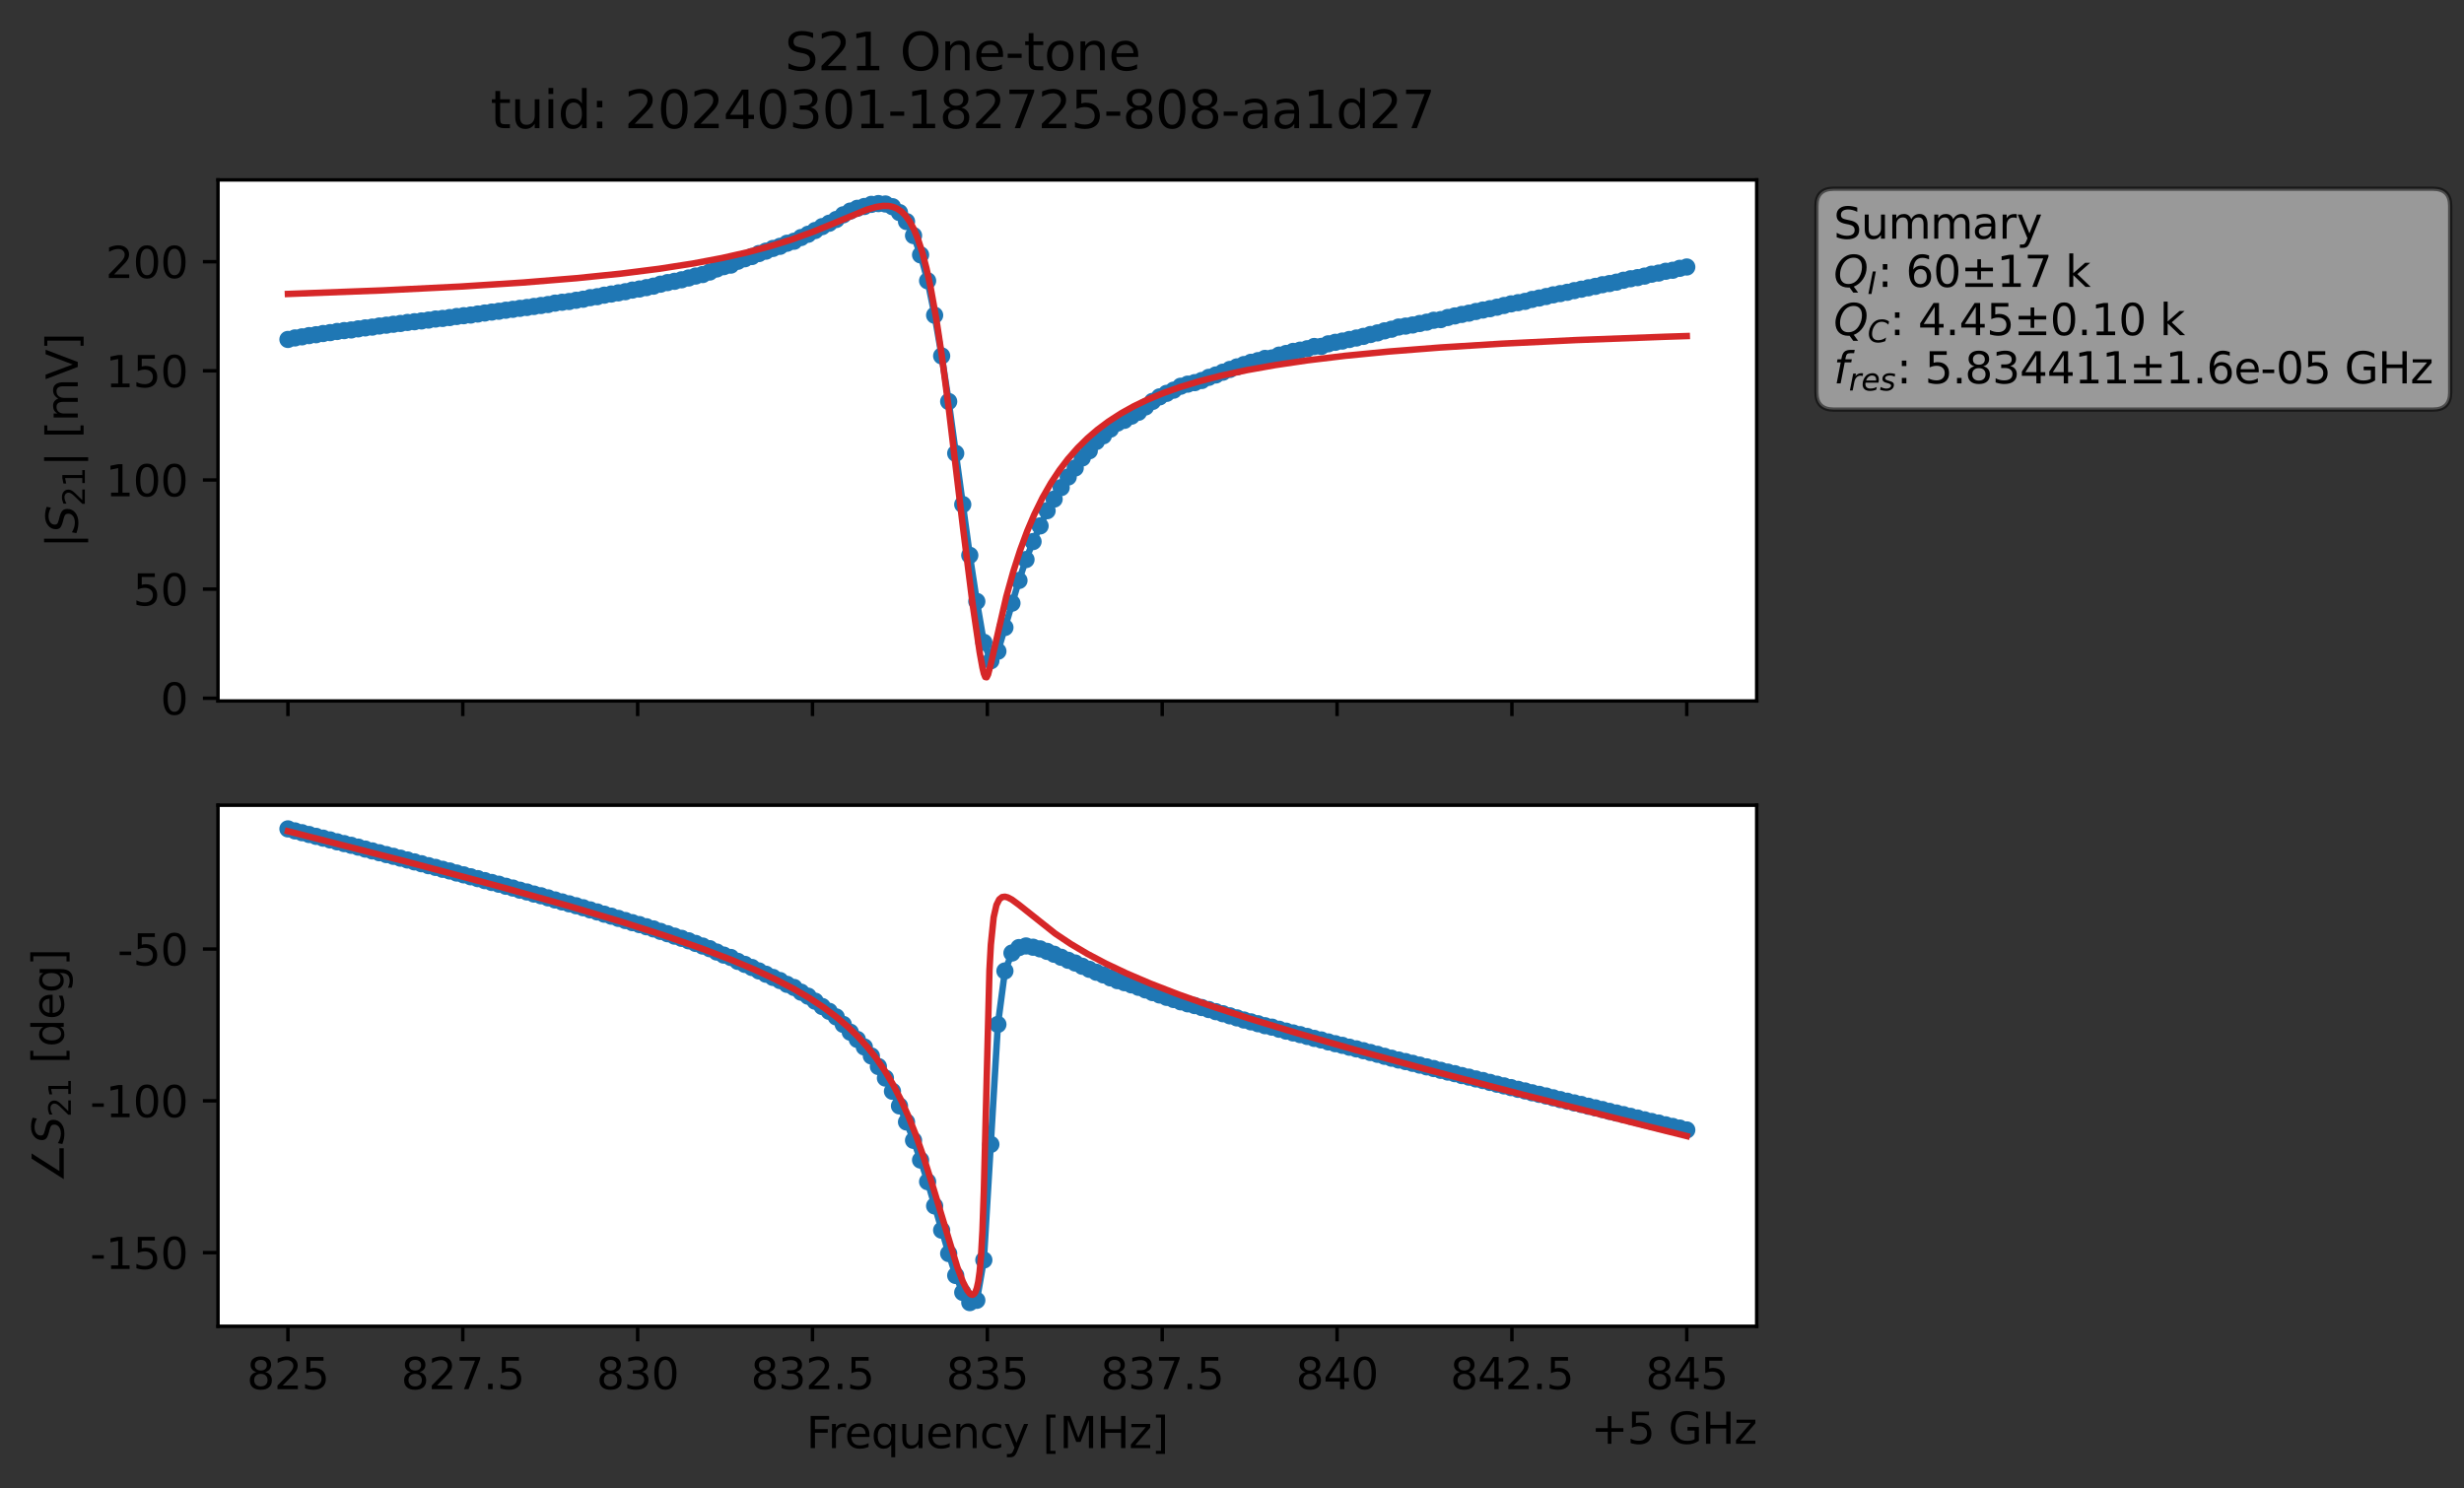 <?xml version="1.0" encoding="utf-8" standalone="no"?>
<!DOCTYPE svg PUBLIC "-//W3C//DTD SVG 1.1//EN"
  "http://www.w3.org/Graphics/SVG/1.1/DTD/svg11.dtd">
<svg xmlns:xlink="http://www.w3.org/1999/xlink" width="571.871pt" height="345.428pt" viewBox="0 0 571.871 345.428" xmlns="http://www.w3.org/2000/svg" version="1.1">
 <rect x="0" y="0" width="571.871" height="345.428" fill="#333333" stroke="none"/>
 <defs>
  <style type="text/css">*{stroke-linejoin: round; stroke-linecap: butt}</style>
 </defs>
 <g id="figure_1">
  <g id="patch_1">
   <path d="M 0 345.428 
L 571.871 345.428 
L 571.871 -0 
L 0 -0 
L 0 345.428 
z
" style="fill: none; opacity: 0"/>
  </g>
  <g id="axes_1">
   <g id="patch_2">
    <path d="M 50.595 162.72 
L 407.715 162.72 
L 407.715 41.76 
L 50.595 41.76 
z
" style="fill: #ffffff"/>
   </g>
   <g id="matplotlib.axis_1">
    <g id="xtick_1">
     <g id="line2d_1">
      <defs>
       <path id="md9b2e64ed9" d="M 0 0 
L 0 3.5 
" style="stroke: #000000; stroke-width: 0.8"/>
      </defs>
      <g>
       <use xlink:href="#md9b2e64ed9" x="66.828" y="162.72" style="stroke: #000000; stroke-width: 0.8"/>
      </g>
     </g>
    </g>
    <g id="xtick_2">
     <g id="line2d_2">
      <g>
       <use xlink:href="#md9b2e64ed9" x="107.41" y="162.72" style="stroke: #000000; stroke-width: 0.8"/>
      </g>
     </g>
    </g>
    <g id="xtick_3">
     <g id="line2d_3">
      <g>
       <use xlink:href="#md9b2e64ed9" x="147.992" y="162.72" style="stroke: #000000; stroke-width: 0.8"/>
      </g>
     </g>
    </g>
    <g id="xtick_4">
     <g id="line2d_4">
      <g>
       <use xlink:href="#md9b2e64ed9" x="188.573" y="162.72" style="stroke: #000000; stroke-width: 0.8"/>
      </g>
     </g>
    </g>
    <g id="xtick_5">
     <g id="line2d_5">
      <g>
       <use xlink:href="#md9b2e64ed9" x="229.155" y="162.72" style="stroke: #000000; stroke-width: 0.8"/>
      </g>
     </g>
    </g>
    <g id="xtick_6">
     <g id="line2d_6">
      <g>
       <use xlink:href="#md9b2e64ed9" x="269.737" y="162.72" style="stroke: #000000; stroke-width: 0.8"/>
      </g>
     </g>
    </g>
    <g id="xtick_7">
     <g id="line2d_7">
      <g>
       <use xlink:href="#md9b2e64ed9" x="310.319" y="162.72" style="stroke: #000000; stroke-width: 0.8"/>
      </g>
     </g>
    </g>
    <g id="xtick_8">
     <g id="line2d_8">
      <g>
       <use xlink:href="#md9b2e64ed9" x="350.901" y="162.72" style="stroke: #000000; stroke-width: 0.8"/>
      </g>
     </g>
    </g>
    <g id="xtick_9">
     <g id="line2d_9">
      <g>
       <use xlink:href="#md9b2e64ed9" x="391.483" y="162.72" style="stroke: #000000; stroke-width: 0.8"/>
      </g>
     </g>
    </g>
   </g>
   <g id="matplotlib.axis_2">
    <g id="ytick_1">
     <g id="line2d_10">
      <defs>
       <path id="mb7657453cd" d="M 0 0 
L -3.5 0 
" style="stroke: #000000; stroke-width: 0.8"/>
      </defs>
      <g>
       <use xlink:href="#mb7657453cd" x="50.595" y="162.086" style="stroke: #000000; stroke-width: 0.8"/>
      </g>
     </g>
     <g id="text_1">
      <!-- 0 -->
      <g transform="translate(37.233 165.885) scale(0.1 -0.1)">
       <defs>
        <path id="DejaVuSans-30" d="M 2034 4250 
Q 1547 4250 1301 3770 
Q 1056 3291 1056 2328 
Q 1056 1369 1301 889 
Q 1547 409 2034 409 
Q 2525 409 2770 889 
Q 3016 1369 3016 2328 
Q 3016 3291 2770 3770 
Q 2525 4250 2034 4250 
z
M 2034 4750 
Q 2819 4750 3233 4129 
Q 3647 3509 3647 2328 
Q 3647 1150 3233 529 
Q 2819 -91 2034 -91 
Q 1250 -91 836 529 
Q 422 1150 422 2328 
Q 422 3509 836 4129 
Q 1250 4750 2034 4750 
z
" transform="scale(0.016)"/>
       </defs>
       <use xlink:href="#DejaVuSans-30"/>
      </g>
     </g>
    </g>
    <g id="ytick_2">
     <g id="line2d_11">
      <g>
       <use xlink:href="#mb7657453cd" x="50.595" y="136.75" style="stroke: #000000; stroke-width: 0.8"/>
      </g>
     </g>
     <g id="text_2">
      <!-- 50 -->
      <g transform="translate(30.87 140.549) scale(0.1 -0.1)">
       <defs>
        <path id="DejaVuSans-35" d="M 691 4666 
L 3169 4666 
L 3169 4134 
L 1269 4134 
L 1269 2991 
Q 1406 3038 1543 3061 
Q 1681 3084 1819 3084 
Q 2600 3084 3056 2656 
Q 3513 2228 3513 1497 
Q 3513 744 3044 326 
Q 2575 -91 1722 -91 
Q 1428 -91 1123 -41 
Q 819 9 494 109 
L 494 744 
Q 775 591 1075 516 
Q 1375 441 1709 441 
Q 2250 441 2565 725 
Q 2881 1009 2881 1497 
Q 2881 1984 2565 2268 
Q 2250 2553 1709 2553 
Q 1456 2553 1204 2497 
Q 953 2441 691 2322 
L 691 4666 
z
" transform="scale(0.016)"/>
       </defs>
       <use xlink:href="#DejaVuSans-35"/>
       <use xlink:href="#DejaVuSans-30" x="63.623"/>
      </g>
     </g>
    </g>
    <g id="ytick_3">
     <g id="line2d_12">
      <g>
       <use xlink:href="#mb7657453cd" x="50.595" y="111.415" style="stroke: #000000; stroke-width: 0.8"/>
      </g>
     </g>
     <g id="text_3">
      <!-- 100 -->
      <g transform="translate(24.508 115.214) scale(0.1 -0.1)">
       <defs>
        <path id="DejaVuSans-31" d="M 794 531 
L 1825 531 
L 1825 4091 
L 703 3866 
L 703 4441 
L 1819 4666 
L 2450 4666 
L 2450 531 
L 3481 531 
L 3481 0 
L 794 0 
L 794 531 
z
" transform="scale(0.016)"/>
       </defs>
       <use xlink:href="#DejaVuSans-31"/>
       <use xlink:href="#DejaVuSans-30" x="63.623"/>
       <use xlink:href="#DejaVuSans-30" x="127.246"/>
      </g>
     </g>
    </g>
    <g id="ytick_4">
     <g id="line2d_13">
      <g>
       <use xlink:href="#mb7657453cd" x="50.595" y="86.079" style="stroke: #000000; stroke-width: 0.8"/>
      </g>
     </g>
     <g id="text_4">
      <!-- 150 -->
      <g transform="translate(24.508 89.879) scale(0.1 -0.1)">
       <use xlink:href="#DejaVuSans-31"/>
       <use xlink:href="#DejaVuSans-35" x="63.623"/>
       <use xlink:href="#DejaVuSans-30" x="127.246"/>
      </g>
     </g>
    </g>
    <g id="ytick_5">
     <g id="line2d_14">
      <g>
       <use xlink:href="#mb7657453cd" x="50.595" y="60.744" style="stroke: #000000; stroke-width: 0.8"/>
      </g>
     </g>
     <g id="text_5">
      <!-- 200 -->
      <g transform="translate(24.508 64.543) scale(0.1 -0.1)">
       <defs>
        <path id="DejaVuSans-32" d="M 1228 531 
L 3431 531 
L 3431 0 
L 469 0 
L 469 531 
Q 828 903 1448 1529 
Q 2069 2156 2228 2338 
Q 2531 2678 2651 2914 
Q 2772 3150 2772 3378 
Q 2772 3750 2511 3984 
Q 2250 4219 1831 4219 
Q 1534 4219 1204 4116 
Q 875 4013 500 3803 
L 500 4441 
Q 881 4594 1212 4672 
Q 1544 4750 1819 4750 
Q 2544 4750 2975 4387 
Q 3406 4025 3406 3419 
Q 3406 3131 3298 2873 
Q 3191 2616 2906 2266 
Q 2828 2175 2409 1742 
Q 1991 1309 1228 531 
z
" transform="scale(0.016)"/>
       </defs>
       <use xlink:href="#DejaVuSans-32"/>
       <use xlink:href="#DejaVuSans-30" x="63.623"/>
       <use xlink:href="#DejaVuSans-30" x="127.246"/>
      </g>
     </g>
    </g>
    <g id="text_6">
     <!-- $|S_{21}|$ [mV] -->
     <g transform="translate(18.108 127.19) rotate(-90) scale(0.1 -0.1)">
      <defs>
       <path id="DejaVuSans-7c" d="M 1344 4891 
L 1344 -1509 
L 813 -1509 
L 813 4891 
L 1344 4891 
z
" transform="scale(0.016)"/>
       <path id="DejaVuSans-Oblique-53" d="M 3859 4513 
L 3738 3897 
Q 3422 4066 3111 4152 
Q 2800 4238 2509 4238 
Q 1944 4238 1609 3991 
Q 1275 3744 1275 3334 
Q 1275 3109 1398 2989 
Q 1522 2869 2034 2731 
L 2413 2638 
Q 3053 2472 3303 2217 
Q 3553 1963 3553 1503 
Q 3553 797 2998 353 
Q 2444 -91 1538 -91 
Q 1166 -91 791 -17 
Q 416 56 38 206 
L 166 856 
Q 513 641 861 531 
Q 1209 422 1556 422 
Q 2147 422 2503 684 
Q 2859 947 2859 1369 
Q 2859 1650 2717 1795 
Q 2575 1941 2106 2059 
L 1728 2156 
Q 1081 2325 845 2545 
Q 609 2766 609 3163 
Q 609 3859 1145 4304 
Q 1681 4750 2541 4750 
Q 2875 4750 3203 4690 
Q 3531 4631 3859 4513 
z
" transform="scale(0.016)"/>
       <path id="DejaVuSans-20" transform="scale(0.016)"/>
       <path id="DejaVuSans-5b" d="M 550 4863 
L 1875 4863 
L 1875 4416 
L 1125 4416 
L 1125 -397 
L 1875 -397 
L 1875 -844 
L 550 -844 
L 550 4863 
z
" transform="scale(0.016)"/>
       <path id="DejaVuSans-6d" d="M 3328 2828 
Q 3544 3216 3844 3400 
Q 4144 3584 4550 3584 
Q 5097 3584 5394 3201 
Q 5691 2819 5691 2113 
L 5691 0 
L 5113 0 
L 5113 2094 
Q 5113 2597 4934 2840 
Q 4756 3084 4391 3084 
Q 3944 3084 3684 2787 
Q 3425 2491 3425 1978 
L 3425 0 
L 2847 0 
L 2847 2094 
Q 2847 2600 2669 2842 
Q 2491 3084 2119 3084 
Q 1678 3084 1418 2786 
Q 1159 2488 1159 1978 
L 1159 0 
L 581 0 
L 581 3500 
L 1159 3500 
L 1159 2956 
Q 1356 3278 1631 3431 
Q 1906 3584 2284 3584 
Q 2666 3584 2933 3390 
Q 3200 3197 3328 2828 
z
" transform="scale(0.016)"/>
       <path id="DejaVuSans-56" d="M 1831 0 
L 50 4666 
L 709 4666 
L 2188 738 
L 3669 4666 
L 4325 4666 
L 2547 0 
L 1831 0 
z
" transform="scale(0.016)"/>
       <path id="DejaVuSans-5d" d="M 1947 4863 
L 1947 -844 
L 622 -844 
L 622 -397 
L 1369 -397 
L 1369 4416 
L 622 4416 
L 622 4863 
L 1947 4863 
z
" transform="scale(0.016)"/>
      </defs>
      <use xlink:href="#DejaVuSans-7c" transform="translate(0 0.578)"/>
      <use xlink:href="#DejaVuSans-Oblique-53" transform="translate(33.691 0.578)"/>
      <use xlink:href="#DejaVuSans-32" transform="translate(97.168 -15.828) scale(0.7)"/>
      <use xlink:href="#DejaVuSans-31" transform="translate(141.704 -15.828) scale(0.7)"/>
      <use xlink:href="#DejaVuSans-7c" transform="translate(188.975 0.578)"/>
      <use xlink:href="#DejaVuSans-20" transform="translate(222.666 0.578)"/>
      <use xlink:href="#DejaVuSans-5b" transform="translate(254.453 0.578)"/>
      <use xlink:href="#DejaVuSans-6d" transform="translate(293.467 0.578)"/>
      <use xlink:href="#DejaVuSans-56" transform="translate(390.879 0.578)"/>
      <use xlink:href="#DejaVuSans-5d" transform="translate(459.287 0.578)"/>
     </g>
    </g>
   </g>
   <g id="line2d_15">
    <path d="M 66.828 78.796 
L 70.091 78.194 
L 74.985 77.422 
L 101.088 74.055 
L 104.351 73.718 
L 107.614 73.285 
L 110.877 72.891 
L 138.611 68.873 
L 141.874 68.255 
L 148.4 67.087 
L 151.662 66.427 
L 154.925 65.6 
L 158.188 64.949 
L 163.082 63.73 
L 164.714 63.148 
L 166.345 62.435 
L 167.977 61.896 
L 169.608 61.542 
L 171.24 60.646 
L 184.291 55.999 
L 195.711 49.868 
L 197.342 48.995 
L 198.974 48.354 
L 202.237 47.44 
L 203.868 47.258 
L 205.5 47.352 
L 207.131 47.98 
L 208.762 49.348 
L 210.394 51.428 
L 212.025 54.683 
L 213.657 59.167 
L 215.288 65.181 
L 216.92 73.178 
L 218.551 82.62 
L 220.182 93.205 
L 225.077 128.907 
L 226.708 139.609 
L 228.34 149.102 
L 229.971 153.384 
L 231.602 151.176 
L 236.497 134.743 
L 238.128 129.889 
L 239.76 125.713 
L 243.022 118.555 
L 246.285 113.184 
L 247.917 110.724 
L 249.548 108.626 
L 251.18 106.305 
L 252.811 104.644 
L 254.442 102.489 
L 256.074 101.157 
L 259.337 98.214 
L 260.968 97.57 
L 264.231 95.7 
L 267.494 93.179 
L 269.125 92.126 
L 274.02 89.659 
L 275.651 89.172 
L 277.282 88.822 
L 278.914 88.327 
L 280.545 87.596 
L 283.808 86.399 
L 287.071 85.173 
L 290.334 84.105 
L 291.965 83.716 
L 293.597 83.198 
L 295.228 83.09 
L 296.86 82.433 
L 305.017 80.431 
L 306.648 80.413 
L 308.28 79.813 
L 319.7 77.277 
L 324.594 75.919 
L 327.857 75.44 
L 332.751 74.344 
L 334.383 74.191 
L 336.014 73.702 
L 344.171 71.967 
L 347.434 71.31 
L 350.697 70.539 
L 353.96 69.959 
L 355.591 69.505 
L 368.643 66.807 
L 375.168 65.495 
L 378.431 64.71 
L 381.694 64.094 
L 383.325 63.651 
L 384.957 63.388 
L 386.588 62.971 
L 388.22 62.736 
L 389.851 62.288 
L 391.483 61.979 
L 391.483 61.979 
" clip-path="url(#pf958353b94)" style="fill: none; stroke: #1f77b4; stroke-width: 1.5; stroke-linecap: square"/>
    <defs>
     <path id="m5f2e96cad1" d="M 0 1.5 
C 0.398 1.5 0.779 1.342 1.061 1.061 
C 1.342 0.779 1.5 0.398 1.5 0 
C 1.5 -0.398 1.342 -0.779 1.061 -1.061 
C 0.779 -1.342 0.398 -1.5 0 -1.5 
C -0.398 -1.5 -0.779 -1.342 -1.061 -1.061 
C -1.342 -0.779 -1.5 -0.398 -1.5 0 
C -1.5 0.398 -1.342 0.779 -1.061 1.061 
C -0.779 1.342 -0.398 1.5 0 1.5 
z
" style="stroke: #1f77b4"/>
    </defs>
    <g clip-path="url(#pf958353b94)">
     <use xlink:href="#m5f2e96cad1" x="66.828" y="78.796" style="fill: #1f77b4; stroke: #1f77b4"/>
     <use xlink:href="#m5f2e96cad1" x="68.459" y="78.444" style="fill: #1f77b4; stroke: #1f77b4"/>
     <use xlink:href="#m5f2e96cad1" x="70.091" y="78.194" style="fill: #1f77b4; stroke: #1f77b4"/>
     <use xlink:href="#m5f2e96cad1" x="71.722" y="77.905" style="fill: #1f77b4; stroke: #1f77b4"/>
     <use xlink:href="#m5f2e96cad1" x="73.354" y="77.698" style="fill: #1f77b4; stroke: #1f77b4"/>
     <use xlink:href="#m5f2e96cad1" x="74.985" y="77.422" style="fill: #1f77b4; stroke: #1f77b4"/>
     <use xlink:href="#m5f2e96cad1" x="76.617" y="77.209" style="fill: #1f77b4; stroke: #1f77b4"/>
     <use xlink:href="#m5f2e96cad1" x="78.248" y="76.946" style="fill: #1f77b4; stroke: #1f77b4"/>
     <use xlink:href="#m5f2e96cad1" x="79.879" y="76.744" style="fill: #1f77b4; stroke: #1f77b4"/>
     <use xlink:href="#m5f2e96cad1" x="81.511" y="76.591" style="fill: #1f77b4; stroke: #1f77b4"/>
     <use xlink:href="#m5f2e96cad1" x="83.142" y="76.338" style="fill: #1f77b4; stroke: #1f77b4"/>
     <use xlink:href="#m5f2e96cad1" x="84.774" y="76.116" style="fill: #1f77b4; stroke: #1f77b4"/>
     <use xlink:href="#m5f2e96cad1" x="86.405" y="75.931" style="fill: #1f77b4; stroke: #1f77b4"/>
     <use xlink:href="#m5f2e96cad1" x="88.037" y="75.677" style="fill: #1f77b4; stroke: #1f77b4"/>
     <use xlink:href="#m5f2e96cad1" x="89.668" y="75.486" style="fill: #1f77b4; stroke: #1f77b4"/>
     <use xlink:href="#m5f2e96cad1" x="91.299" y="75.273" style="fill: #1f77b4; stroke: #1f77b4"/>
     <use xlink:href="#m5f2e96cad1" x="92.931" y="75.087" style="fill: #1f77b4; stroke: #1f77b4"/>
     <use xlink:href="#m5f2e96cad1" x="94.562" y="74.851" style="fill: #1f77b4; stroke: #1f77b4"/>
     <use xlink:href="#m5f2e96cad1" x="96.194" y="74.682" style="fill: #1f77b4; stroke: #1f77b4"/>
     <use xlink:href="#m5f2e96cad1" x="97.825" y="74.498" style="fill: #1f77b4; stroke: #1f77b4"/>
     <use xlink:href="#m5f2e96cad1" x="99.457" y="74.299" style="fill: #1f77b4; stroke: #1f77b4"/>
     <use xlink:href="#m5f2e96cad1" x="101.088" y="74.055" style="fill: #1f77b4; stroke: #1f77b4"/>
     <use xlink:href="#m5f2e96cad1" x="102.719" y="73.92" style="fill: #1f77b4; stroke: #1f77b4"/>
     <use xlink:href="#m5f2e96cad1" x="104.351" y="73.718" style="fill: #1f77b4; stroke: #1f77b4"/>
     <use xlink:href="#m5f2e96cad1" x="105.982" y="73.471" style="fill: #1f77b4; stroke: #1f77b4"/>
     <use xlink:href="#m5f2e96cad1" x="107.614" y="73.285" style="fill: #1f77b4; stroke: #1f77b4"/>
     <use xlink:href="#m5f2e96cad1" x="109.245" y="73.13" style="fill: #1f77b4; stroke: #1f77b4"/>
     <use xlink:href="#m5f2e96cad1" x="110.877" y="72.891" style="fill: #1f77b4; stroke: #1f77b4"/>
     <use xlink:href="#m5f2e96cad1" x="112.508" y="72.66" style="fill: #1f77b4; stroke: #1f77b4"/>
     <use xlink:href="#m5f2e96cad1" x="114.14" y="72.441" style="fill: #1f77b4; stroke: #1f77b4"/>
     <use xlink:href="#m5f2e96cad1" x="115.771" y="72.248" style="fill: #1f77b4; stroke: #1f77b4"/>
     <use xlink:href="#m5f2e96cad1" x="117.402" y="72.012" style="fill: #1f77b4; stroke: #1f77b4"/>
     <use xlink:href="#m5f2e96cad1" x="119.034" y="71.805" style="fill: #1f77b4; stroke: #1f77b4"/>
     <use xlink:href="#m5f2e96cad1" x="120.665" y="71.577" style="fill: #1f77b4; stroke: #1f77b4"/>
     <use xlink:href="#m5f2e96cad1" x="122.297" y="71.376" style="fill: #1f77b4; stroke: #1f77b4"/>
     <use xlink:href="#m5f2e96cad1" x="123.928" y="71.139" style="fill: #1f77b4; stroke: #1f77b4"/>
     <use xlink:href="#m5f2e96cad1" x="125.56" y="70.916" style="fill: #1f77b4; stroke: #1f77b4"/>
     <use xlink:href="#m5f2e96cad1" x="127.191" y="70.691" style="fill: #1f77b4; stroke: #1f77b4"/>
     <use xlink:href="#m5f2e96cad1" x="128.822" y="70.367" style="fill: #1f77b4; stroke: #1f77b4"/>
     <use xlink:href="#m5f2e96cad1" x="130.454" y="70.161" style="fill: #1f77b4; stroke: #1f77b4"/>
     <use xlink:href="#m5f2e96cad1" x="132.085" y="69.99" style="fill: #1f77b4; stroke: #1f77b4"/>
     <use xlink:href="#m5f2e96cad1" x="133.717" y="69.702" style="fill: #1f77b4; stroke: #1f77b4"/>
     <use xlink:href="#m5f2e96cad1" x="135.348" y="69.46" style="fill: #1f77b4; stroke: #1f77b4"/>
     <use xlink:href="#m5f2e96cad1" x="136.98" y="69.096" style="fill: #1f77b4; stroke: #1f77b4"/>
     <use xlink:href="#m5f2e96cad1" x="138.611" y="68.873" style="fill: #1f77b4; stroke: #1f77b4"/>
     <use xlink:href="#m5f2e96cad1" x="140.242" y="68.521" style="fill: #1f77b4; stroke: #1f77b4"/>
     <use xlink:href="#m5f2e96cad1" x="141.874" y="68.255" style="fill: #1f77b4; stroke: #1f77b4"/>
     <use xlink:href="#m5f2e96cad1" x="143.505" y="67.984" style="fill: #1f77b4; stroke: #1f77b4"/>
     <use xlink:href="#m5f2e96cad1" x="145.137" y="67.714" style="fill: #1f77b4; stroke: #1f77b4"/>
     <use xlink:href="#m5f2e96cad1" x="146.768" y="67.338" style="fill: #1f77b4; stroke: #1f77b4"/>
     <use xlink:href="#m5f2e96cad1" x="148.4" y="67.087" style="fill: #1f77b4; stroke: #1f77b4"/>
     <use xlink:href="#m5f2e96cad1" x="150.031" y="66.768" style="fill: #1f77b4; stroke: #1f77b4"/>
     <use xlink:href="#m5f2e96cad1" x="151.662" y="66.427" style="fill: #1f77b4; stroke: #1f77b4"/>
     <use xlink:href="#m5f2e96cad1" x="153.294" y="65.969" style="fill: #1f77b4; stroke: #1f77b4"/>
     <use xlink:href="#m5f2e96cad1" x="154.925" y="65.6" style="fill: #1f77b4; stroke: #1f77b4"/>
     <use xlink:href="#m5f2e96cad1" x="156.557" y="65.301" style="fill: #1f77b4; stroke: #1f77b4"/>
     <use xlink:href="#m5f2e96cad1" x="158.188" y="64.949" style="fill: #1f77b4; stroke: #1f77b4"/>
     <use xlink:href="#m5f2e96cad1" x="159.82" y="64.53" style="fill: #1f77b4; stroke: #1f77b4"/>
     <use xlink:href="#m5f2e96cad1" x="161.451" y="64.082" style="fill: #1f77b4; stroke: #1f77b4"/>
     <use xlink:href="#m5f2e96cad1" x="163.082" y="63.73" style="fill: #1f77b4; stroke: #1f77b4"/>
     <use xlink:href="#m5f2e96cad1" x="164.714" y="63.148" style="fill: #1f77b4; stroke: #1f77b4"/>
     <use xlink:href="#m5f2e96cad1" x="166.345" y="62.435" style="fill: #1f77b4; stroke: #1f77b4"/>
     <use xlink:href="#m5f2e96cad1" x="167.977" y="61.896" style="fill: #1f77b4; stroke: #1f77b4"/>
     <use xlink:href="#m5f2e96cad1" x="169.608" y="61.542" style="fill: #1f77b4; stroke: #1f77b4"/>
     <use xlink:href="#m5f2e96cad1" x="171.24" y="60.646" style="fill: #1f77b4; stroke: #1f77b4"/>
     <use xlink:href="#m5f2e96cad1" x="172.871" y="60.063" style="fill: #1f77b4; stroke: #1f77b4"/>
     <use xlink:href="#m5f2e96cad1" x="174.502" y="59.544" style="fill: #1f77b4; stroke: #1f77b4"/>
     <use xlink:href="#m5f2e96cad1" x="176.134" y="58.856" style="fill: #1f77b4; stroke: #1f77b4"/>
     <use xlink:href="#m5f2e96cad1" x="177.765" y="58.298" style="fill: #1f77b4; stroke: #1f77b4"/>
     <use xlink:href="#m5f2e96cad1" x="179.397" y="57.671" style="fill: #1f77b4; stroke: #1f77b4"/>
     <use xlink:href="#m5f2e96cad1" x="181.028" y="57.18" style="fill: #1f77b4; stroke: #1f77b4"/>
     <use xlink:href="#m5f2e96cad1" x="182.66" y="56.465" style="fill: #1f77b4; stroke: #1f77b4"/>
     <use xlink:href="#m5f2e96cad1" x="184.291" y="55.999" style="fill: #1f77b4; stroke: #1f77b4"/>
     <use xlink:href="#m5f2e96cad1" x="185.922" y="55.139" style="fill: #1f77b4; stroke: #1f77b4"/>
     <use xlink:href="#m5f2e96cad1" x="187.554" y="54.378" style="fill: #1f77b4; stroke: #1f77b4"/>
     <use xlink:href="#m5f2e96cad1" x="189.185" y="53.51" style="fill: #1f77b4; stroke: #1f77b4"/>
     <use xlink:href="#m5f2e96cad1" x="190.817" y="52.605" style="fill: #1f77b4; stroke: #1f77b4"/>
     <use xlink:href="#m5f2e96cad1" x="192.448" y="51.819" style="fill: #1f77b4; stroke: #1f77b4"/>
     <use xlink:href="#m5f2e96cad1" x="194.08" y="50.95" style="fill: #1f77b4; stroke: #1f77b4"/>
     <use xlink:href="#m5f2e96cad1" x="195.711" y="49.868" style="fill: #1f77b4; stroke: #1f77b4"/>
     <use xlink:href="#m5f2e96cad1" x="197.342" y="48.995" style="fill: #1f77b4; stroke: #1f77b4"/>
     <use xlink:href="#m5f2e96cad1" x="198.974" y="48.354" style="fill: #1f77b4; stroke: #1f77b4"/>
     <use xlink:href="#m5f2e96cad1" x="200.605" y="47.934" style="fill: #1f77b4; stroke: #1f77b4"/>
     <use xlink:href="#m5f2e96cad1" x="202.237" y="47.44" style="fill: #1f77b4; stroke: #1f77b4"/>
     <use xlink:href="#m5f2e96cad1" x="203.868" y="47.258" style="fill: #1f77b4; stroke: #1f77b4"/>
     <use xlink:href="#m5f2e96cad1" x="205.5" y="47.352" style="fill: #1f77b4; stroke: #1f77b4"/>
     <use xlink:href="#m5f2e96cad1" x="207.131" y="47.98" style="fill: #1f77b4; stroke: #1f77b4"/>
     <use xlink:href="#m5f2e96cad1" x="208.762" y="49.348" style="fill: #1f77b4; stroke: #1f77b4"/>
     <use xlink:href="#m5f2e96cad1" x="210.394" y="51.428" style="fill: #1f77b4; stroke: #1f77b4"/>
     <use xlink:href="#m5f2e96cad1" x="212.025" y="54.683" style="fill: #1f77b4; stroke: #1f77b4"/>
     <use xlink:href="#m5f2e96cad1" x="213.657" y="59.167" style="fill: #1f77b4; stroke: #1f77b4"/>
     <use xlink:href="#m5f2e96cad1" x="215.288" y="65.181" style="fill: #1f77b4; stroke: #1f77b4"/>
     <use xlink:href="#m5f2e96cad1" x="216.92" y="73.178" style="fill: #1f77b4; stroke: #1f77b4"/>
     <use xlink:href="#m5f2e96cad1" x="218.551" y="82.62" style="fill: #1f77b4; stroke: #1f77b4"/>
     <use xlink:href="#m5f2e96cad1" x="220.182" y="93.205" style="fill: #1f77b4; stroke: #1f77b4"/>
     <use xlink:href="#m5f2e96cad1" x="221.814" y="105.233" style="fill: #1f77b4; stroke: #1f77b4"/>
     <use xlink:href="#m5f2e96cad1" x="223.445" y="117.105" style="fill: #1f77b4; stroke: #1f77b4"/>
     <use xlink:href="#m5f2e96cad1" x="225.077" y="128.907" style="fill: #1f77b4; stroke: #1f77b4"/>
     <use xlink:href="#m5f2e96cad1" x="226.708" y="139.609" style="fill: #1f77b4; stroke: #1f77b4"/>
     <use xlink:href="#m5f2e96cad1" x="228.34" y="149.102" style="fill: #1f77b4; stroke: #1f77b4"/>
     <use xlink:href="#m5f2e96cad1" x="229.971" y="153.384" style="fill: #1f77b4; stroke: #1f77b4"/>
     <use xlink:href="#m5f2e96cad1" x="231.602" y="151.176" style="fill: #1f77b4; stroke: #1f77b4"/>
     <use xlink:href="#m5f2e96cad1" x="233.234" y="145.657" style="fill: #1f77b4; stroke: #1f77b4"/>
     <use xlink:href="#m5f2e96cad1" x="234.865" y="140.017" style="fill: #1f77b4; stroke: #1f77b4"/>
     <use xlink:href="#m5f2e96cad1" x="236.497" y="134.743" style="fill: #1f77b4; stroke: #1f77b4"/>
     <use xlink:href="#m5f2e96cad1" x="238.128" y="129.889" style="fill: #1f77b4; stroke: #1f77b4"/>
     <use xlink:href="#m5f2e96cad1" x="239.76" y="125.713" style="fill: #1f77b4; stroke: #1f77b4"/>
     <use xlink:href="#m5f2e96cad1" x="241.391" y="122.079" style="fill: #1f77b4; stroke: #1f77b4"/>
     <use xlink:href="#m5f2e96cad1" x="243.022" y="118.555" style="fill: #1f77b4; stroke: #1f77b4"/>
     <use xlink:href="#m5f2e96cad1" x="244.654" y="115.855" style="fill: #1f77b4; stroke: #1f77b4"/>
     <use xlink:href="#m5f2e96cad1" x="246.285" y="113.184" style="fill: #1f77b4; stroke: #1f77b4"/>
     <use xlink:href="#m5f2e96cad1" x="247.917" y="110.724" style="fill: #1f77b4; stroke: #1f77b4"/>
     <use xlink:href="#m5f2e96cad1" x="249.548" y="108.626" style="fill: #1f77b4; stroke: #1f77b4"/>
     <use xlink:href="#m5f2e96cad1" x="251.18" y="106.305" style="fill: #1f77b4; stroke: #1f77b4"/>
     <use xlink:href="#m5f2e96cad1" x="252.811" y="104.644" style="fill: #1f77b4; stroke: #1f77b4"/>
     <use xlink:href="#m5f2e96cad1" x="254.442" y="102.489" style="fill: #1f77b4; stroke: #1f77b4"/>
     <use xlink:href="#m5f2e96cad1" x="256.074" y="101.157" style="fill: #1f77b4; stroke: #1f77b4"/>
     <use xlink:href="#m5f2e96cad1" x="257.705" y="99.61" style="fill: #1f77b4; stroke: #1f77b4"/>
     <use xlink:href="#m5f2e96cad1" x="259.337" y="98.214" style="fill: #1f77b4; stroke: #1f77b4"/>
     <use xlink:href="#m5f2e96cad1" x="260.968" y="97.57" style="fill: #1f77b4; stroke: #1f77b4"/>
     <use xlink:href="#m5f2e96cad1" x="262.6" y="96.599" style="fill: #1f77b4; stroke: #1f77b4"/>
     <use xlink:href="#m5f2e96cad1" x="264.231" y="95.7" style="fill: #1f77b4; stroke: #1f77b4"/>
     <use xlink:href="#m5f2e96cad1" x="265.862" y="94.454" style="fill: #1f77b4; stroke: #1f77b4"/>
     <use xlink:href="#m5f2e96cad1" x="267.494" y="93.179" style="fill: #1f77b4; stroke: #1f77b4"/>
     <use xlink:href="#m5f2e96cad1" x="269.125" y="92.126" style="fill: #1f77b4; stroke: #1f77b4"/>
     <use xlink:href="#m5f2e96cad1" x="270.757" y="91.311" style="fill: #1f77b4; stroke: #1f77b4"/>
     <use xlink:href="#m5f2e96cad1" x="272.388" y="90.57" style="fill: #1f77b4; stroke: #1f77b4"/>
     <use xlink:href="#m5f2e96cad1" x="274.02" y="89.659" style="fill: #1f77b4; stroke: #1f77b4"/>
     <use xlink:href="#m5f2e96cad1" x="275.651" y="89.172" style="fill: #1f77b4; stroke: #1f77b4"/>
     <use xlink:href="#m5f2e96cad1" x="277.282" y="88.822" style="fill: #1f77b4; stroke: #1f77b4"/>
     <use xlink:href="#m5f2e96cad1" x="278.914" y="88.327" style="fill: #1f77b4; stroke: #1f77b4"/>
     <use xlink:href="#m5f2e96cad1" x="280.545" y="87.596" style="fill: #1f77b4; stroke: #1f77b4"/>
     <use xlink:href="#m5f2e96cad1" x="282.177" y="87.043" style="fill: #1f77b4; stroke: #1f77b4"/>
     <use xlink:href="#m5f2e96cad1" x="283.808" y="86.399" style="fill: #1f77b4; stroke: #1f77b4"/>
     <use xlink:href="#m5f2e96cad1" x="285.44" y="85.759" style="fill: #1f77b4; stroke: #1f77b4"/>
     <use xlink:href="#m5f2e96cad1" x="287.071" y="85.173" style="fill: #1f77b4; stroke: #1f77b4"/>
     <use xlink:href="#m5f2e96cad1" x="288.703" y="84.629" style="fill: #1f77b4; stroke: #1f77b4"/>
     <use xlink:href="#m5f2e96cad1" x="290.334" y="84.105" style="fill: #1f77b4; stroke: #1f77b4"/>
     <use xlink:href="#m5f2e96cad1" x="291.965" y="83.716" style="fill: #1f77b4; stroke: #1f77b4"/>
     <use xlink:href="#m5f2e96cad1" x="293.597" y="83.198" style="fill: #1f77b4; stroke: #1f77b4"/>
     <use xlink:href="#m5f2e96cad1" x="295.228" y="83.09" style="fill: #1f77b4; stroke: #1f77b4"/>
     <use xlink:href="#m5f2e96cad1" x="296.86" y="82.433" style="fill: #1f77b4; stroke: #1f77b4"/>
     <use xlink:href="#m5f2e96cad1" x="298.491" y="82.052" style="fill: #1f77b4; stroke: #1f77b4"/>
     <use xlink:href="#m5f2e96cad1" x="300.123" y="81.573" style="fill: #1f77b4; stroke: #1f77b4"/>
     <use xlink:href="#m5f2e96cad1" x="301.754" y="81.284" style="fill: #1f77b4; stroke: #1f77b4"/>
     <use xlink:href="#m5f2e96cad1" x="303.385" y="80.954" style="fill: #1f77b4; stroke: #1f77b4"/>
     <use xlink:href="#m5f2e96cad1" x="305.017" y="80.431" style="fill: #1f77b4; stroke: #1f77b4"/>
     <use xlink:href="#m5f2e96cad1" x="306.648" y="80.413" style="fill: #1f77b4; stroke: #1f77b4"/>
     <use xlink:href="#m5f2e96cad1" x="308.28" y="79.813" style="fill: #1f77b4; stroke: #1f77b4"/>
     <use xlink:href="#m5f2e96cad1" x="309.911" y="79.46" style="fill: #1f77b4; stroke: #1f77b4"/>
     <use xlink:href="#m5f2e96cad1" x="311.543" y="79.169" style="fill: #1f77b4; stroke: #1f77b4"/>
     <use xlink:href="#m5f2e96cad1" x="313.174" y="78.806" style="fill: #1f77b4; stroke: #1f77b4"/>
     <use xlink:href="#m5f2e96cad1" x="314.805" y="78.462" style="fill: #1f77b4; stroke: #1f77b4"/>
     <use xlink:href="#m5f2e96cad1" x="316.437" y="78.085" style="fill: #1f77b4; stroke: #1f77b4"/>
     <use xlink:href="#m5f2e96cad1" x="318.068" y="77.653" style="fill: #1f77b4; stroke: #1f77b4"/>
     <use xlink:href="#m5f2e96cad1" x="319.7" y="77.277" style="fill: #1f77b4; stroke: #1f77b4"/>
     <use xlink:href="#m5f2e96cad1" x="321.331" y="76.8" style="fill: #1f77b4; stroke: #1f77b4"/>
     <use xlink:href="#m5f2e96cad1" x="322.963" y="76.424" style="fill: #1f77b4; stroke: #1f77b4"/>
     <use xlink:href="#m5f2e96cad1" x="324.594" y="75.919" style="fill: #1f77b4; stroke: #1f77b4"/>
     <use xlink:href="#m5f2e96cad1" x="326.225" y="75.697" style="fill: #1f77b4; stroke: #1f77b4"/>
     <use xlink:href="#m5f2e96cad1" x="327.857" y="75.44" style="fill: #1f77b4; stroke: #1f77b4"/>
     <use xlink:href="#m5f2e96cad1" x="329.488" y="75.095" style="fill: #1f77b4; stroke: #1f77b4"/>
     <use xlink:href="#m5f2e96cad1" x="331.12" y="74.788" style="fill: #1f77b4; stroke: #1f77b4"/>
     <use xlink:href="#m5f2e96cad1" x="332.751" y="74.344" style="fill: #1f77b4; stroke: #1f77b4"/>
     <use xlink:href="#m5f2e96cad1" x="334.383" y="74.191" style="fill: #1f77b4; stroke: #1f77b4"/>
     <use xlink:href="#m5f2e96cad1" x="336.014" y="73.702" style="fill: #1f77b4; stroke: #1f77b4"/>
     <use xlink:href="#m5f2e96cad1" x="337.645" y="73.337" style="fill: #1f77b4; stroke: #1f77b4"/>
     <use xlink:href="#m5f2e96cad1" x="339.277" y="72.99" style="fill: #1f77b4; stroke: #1f77b4"/>
     <use xlink:href="#m5f2e96cad1" x="340.908" y="72.695" style="fill: #1f77b4; stroke: #1f77b4"/>
     <use xlink:href="#m5f2e96cad1" x="342.54" y="72.306" style="fill: #1f77b4; stroke: #1f77b4"/>
     <use xlink:href="#m5f2e96cad1" x="344.171" y="71.967" style="fill: #1f77b4; stroke: #1f77b4"/>
     <use xlink:href="#m5f2e96cad1" x="345.803" y="71.66" style="fill: #1f77b4; stroke: #1f77b4"/>
     <use xlink:href="#m5f2e96cad1" x="347.434" y="71.31" style="fill: #1f77b4; stroke: #1f77b4"/>
     <use xlink:href="#m5f2e96cad1" x="349.065" y="70.914" style="fill: #1f77b4; stroke: #1f77b4"/>
     <use xlink:href="#m5f2e96cad1" x="350.697" y="70.539" style="fill: #1f77b4; stroke: #1f77b4"/>
     <use xlink:href="#m5f2e96cad1" x="352.328" y="70.257" style="fill: #1f77b4; stroke: #1f77b4"/>
     <use xlink:href="#m5f2e96cad1" x="353.96" y="69.959" style="fill: #1f77b4; stroke: #1f77b4"/>
     <use xlink:href="#m5f2e96cad1" x="355.591" y="69.505" style="fill: #1f77b4; stroke: #1f77b4"/>
     <use xlink:href="#m5f2e96cad1" x="357.223" y="69.182" style="fill: #1f77b4; stroke: #1f77b4"/>
     <use xlink:href="#m5f2e96cad1" x="358.854" y="68.831" style="fill: #1f77b4; stroke: #1f77b4"/>
     <use xlink:href="#m5f2e96cad1" x="360.485" y="68.444" style="fill: #1f77b4; stroke: #1f77b4"/>
     <use xlink:href="#m5f2e96cad1" x="362.117" y="68.154" style="fill: #1f77b4; stroke: #1f77b4"/>
     <use xlink:href="#m5f2e96cad1" x="363.748" y="67.85" style="fill: #1f77b4; stroke: #1f77b4"/>
     <use xlink:href="#m5f2e96cad1" x="365.38" y="67.463" style="fill: #1f77b4; stroke: #1f77b4"/>
     <use xlink:href="#m5f2e96cad1" x="367.011" y="67.135" style="fill: #1f77b4; stroke: #1f77b4"/>
     <use xlink:href="#m5f2e96cad1" x="368.643" y="66.807" style="fill: #1f77b4; stroke: #1f77b4"/>
     <use xlink:href="#m5f2e96cad1" x="370.274" y="66.479" style="fill: #1f77b4; stroke: #1f77b4"/>
     <use xlink:href="#m5f2e96cad1" x="371.905" y="66.09" style="fill: #1f77b4; stroke: #1f77b4"/>
     <use xlink:href="#m5f2e96cad1" x="373.537" y="65.823" style="fill: #1f77b4; stroke: #1f77b4"/>
     <use xlink:href="#m5f2e96cad1" x="375.168" y="65.495" style="fill: #1f77b4; stroke: #1f77b4"/>
     <use xlink:href="#m5f2e96cad1" x="376.8" y="65.055" style="fill: #1f77b4; stroke: #1f77b4"/>
     <use xlink:href="#m5f2e96cad1" x="378.431" y="64.71" style="fill: #1f77b4; stroke: #1f77b4"/>
     <use xlink:href="#m5f2e96cad1" x="380.063" y="64.444" style="fill: #1f77b4; stroke: #1f77b4"/>
     <use xlink:href="#m5f2e96cad1" x="381.694" y="64.094" style="fill: #1f77b4; stroke: #1f77b4"/>
     <use xlink:href="#m5f2e96cad1" x="383.325" y="63.651" style="fill: #1f77b4; stroke: #1f77b4"/>
     <use xlink:href="#m5f2e96cad1" x="384.957" y="63.388" style="fill: #1f77b4; stroke: #1f77b4"/>
     <use xlink:href="#m5f2e96cad1" x="386.588" y="62.971" style="fill: #1f77b4; stroke: #1f77b4"/>
     <use xlink:href="#m5f2e96cad1" x="388.22" y="62.736" style="fill: #1f77b4; stroke: #1f77b4"/>
     <use xlink:href="#m5f2e96cad1" x="389.851" y="62.288" style="fill: #1f77b4; stroke: #1f77b4"/>
     <use xlink:href="#m5f2e96cad1" x="391.483" y="61.979" style="fill: #1f77b4; stroke: #1f77b4"/>
    </g>
   </g>
   <g id="line2d_16">
    <path d="M 66.828 68.235 
L 88.927 67.404 
L 106.801 66.519 
L 121.425 65.583 
L 133.774 64.576 
L 144.173 63.511 
L 152.948 62.398 
L 160.747 61.186 
L 167.572 59.9 
L 173.421 58.58 
L 178.946 57.103 
L 183.821 55.576 
L 188.695 53.813 
L 193.895 51.683 
L 201.045 48.716 
L 203.319 48.042 
L 204.944 47.793 
L 206.244 47.817 
L 207.219 48.016 
L 208.194 48.416 
L 209.169 49.069 
L 210.144 50.036 
L 211.119 51.386 
L 212.094 53.199 
L 213.069 55.561 
L 214.044 58.557 
L 215.019 62.267 
L 215.994 66.753 
L 217.294 73.987 
L 218.593 82.603 
L 220.218 94.982 
L 223.468 122.191 
L 225.743 140.267 
L 227.368 151.39 
L 228.018 154.978 
L 228.343 156.335 
L 228.668 157.153 
L 228.993 157.222 
L 229.318 156.572 
L 229.968 154.104 
L 233.543 138.541 
L 235.167 132.708 
L 236.792 127.652 
L 238.417 123.265 
L 240.042 119.443 
L 241.992 115.48 
L 243.942 112.079 
L 245.892 109.139 
L 247.842 106.578 
L 250.116 103.987 
L 252.391 101.744 
L 254.666 99.788 
L 257.266 97.841 
L 260.191 95.951 
L 263.116 94.319 
L 266.365 92.75 
L 269.94 91.263 
L 273.84 89.872 
L 278.39 88.49 
L 283.589 87.16 
L 289.439 85.908 
L 295.939 84.751 
L 303.413 83.649 
L 312.188 82.591 
L 322.262 81.605 
L 334.286 80.662 
L 348.585 79.774 
L 365.809 78.94 
L 386.608 78.163 
L 391.483 78.009 
L 391.483 78.009 
" clip-path="url(#pf958353b94)" style="fill: none; stroke: #d62728; stroke-width: 1.5; stroke-linecap: square"/>
   </g>
   <g id="patch_3">
    <path d="M 50.595 162.72 
L 50.595 41.76 
" style="fill: none; stroke: #000000; stroke-width: 0.8; stroke-linejoin: miter; stroke-linecap: square"/>
   </g>
   <g id="patch_4">
    <path d="M 407.715 162.72 
L 407.715 41.76 
" style="fill: none; stroke: #000000; stroke-width: 0.8; stroke-linejoin: miter; stroke-linecap: square"/>
   </g>
   <g id="patch_5">
    <path d="M 50.595 162.72 
L 407.715 162.72 
" style="fill: none; stroke: #000000; stroke-width: 0.8; stroke-linejoin: miter; stroke-linecap: square"/>
   </g>
   <g id="patch_6">
    <path d="M 50.595 41.76 
L 407.715 41.76 
" style="fill: none; stroke: #000000; stroke-width: 0.8; stroke-linejoin: miter; stroke-linecap: square"/>
   </g>
   <g id="text_7">
    <g id="patch_7">
     <path d="M 425.571 95.08 
L 564.671 95.08 
Q 568.671 95.08 568.671 91.08 
L 568.671 47.808 
Q 568.671 43.808 564.671 43.808 
L 425.571 43.808 
Q 421.571 43.808 421.571 47.808 
L 421.571 91.08 
Q 421.571 95.08 425.571 95.08 
z
" style="fill: #ffffff; opacity: 0.5; stroke: #000000; stroke-linejoin: miter"/>
    </g>
    <!-- Summary -->
    <g transform="translate(425.571 55.406) scale(0.1 -0.1)">
     <defs>
      <path id="DejaVuSans-53" d="M 3425 4513 
L 3425 3897 
Q 3066 4069 2747 4153 
Q 2428 4238 2131 4238 
Q 1616 4238 1336 4038 
Q 1056 3838 1056 3469 
Q 1056 3159 1242 3001 
Q 1428 2844 1947 2747 
L 2328 2669 
Q 3034 2534 3370 2195 
Q 3706 1856 3706 1288 
Q 3706 609 3251 259 
Q 2797 -91 1919 -91 
Q 1588 -91 1214 -16 
Q 841 59 441 206 
L 441 856 
Q 825 641 1194 531 
Q 1563 422 1919 422 
Q 2459 422 2753 634 
Q 3047 847 3047 1241 
Q 3047 1584 2836 1778 
Q 2625 1972 2144 2069 
L 1759 2144 
Q 1053 2284 737 2584 
Q 422 2884 422 3419 
Q 422 4038 858 4394 
Q 1294 4750 2059 4750 
Q 2388 4750 2728 4690 
Q 3069 4631 3425 4513 
z
" transform="scale(0.016)"/>
      <path id="DejaVuSans-75" d="M 544 1381 
L 544 3500 
L 1119 3500 
L 1119 1403 
Q 1119 906 1312 657 
Q 1506 409 1894 409 
Q 2359 409 2629 706 
Q 2900 1003 2900 1516 
L 2900 3500 
L 3475 3500 
L 3475 0 
L 2900 0 
L 2900 538 
Q 2691 219 2414 64 
Q 2138 -91 1772 -91 
Q 1169 -91 856 284 
Q 544 659 544 1381 
z
M 1991 3584 
L 1991 3584 
z
" transform="scale(0.016)"/>
      <path id="DejaVuSans-61" d="M 2194 1759 
Q 1497 1759 1228 1600 
Q 959 1441 959 1056 
Q 959 750 1161 570 
Q 1363 391 1709 391 
Q 2188 391 2477 730 
Q 2766 1069 2766 1631 
L 2766 1759 
L 2194 1759 
z
M 3341 1997 
L 3341 0 
L 2766 0 
L 2766 531 
Q 2569 213 2275 61 
Q 1981 -91 1556 -91 
Q 1019 -91 701 211 
Q 384 513 384 1019 
Q 384 1609 779 1909 
Q 1175 2209 1959 2209 
L 2766 2209 
L 2766 2266 
Q 2766 2663 2505 2880 
Q 2244 3097 1772 3097 
Q 1472 3097 1187 3025 
Q 903 2953 641 2809 
L 641 3341 
Q 956 3463 1253 3523 
Q 1550 3584 1831 3584 
Q 2591 3584 2966 3190 
Q 3341 2797 3341 1997 
z
" transform="scale(0.016)"/>
      <path id="DejaVuSans-72" d="M 2631 2963 
Q 2534 3019 2420 3045 
Q 2306 3072 2169 3072 
Q 1681 3072 1420 2755 
Q 1159 2438 1159 1844 
L 1159 0 
L 581 0 
L 581 3500 
L 1159 3500 
L 1159 2956 
Q 1341 3275 1631 3429 
Q 1922 3584 2338 3584 
Q 2397 3584 2469 3576 
Q 2541 3569 2628 3553 
L 2631 2963 
z
" transform="scale(0.016)"/>
      <path id="DejaVuSans-79" d="M 2059 -325 
Q 1816 -950 1584 -1140 
Q 1353 -1331 966 -1331 
L 506 -1331 
L 506 -850 
L 844 -850 
Q 1081 -850 1212 -737 
Q 1344 -625 1503 -206 
L 1606 56 
L 191 3500 
L 800 3500 
L 1894 763 
L 2988 3500 
L 3597 3500 
L 2059 -325 
z
" transform="scale(0.016)"/>
     </defs>
     <use xlink:href="#DejaVuSans-53"/>
     <use xlink:href="#DejaVuSans-75" x="63.477"/>
     <use xlink:href="#DejaVuSans-6d" x="126.855"/>
     <use xlink:href="#DejaVuSans-6d" x="224.268"/>
     <use xlink:href="#DejaVuSans-61" x="321.68"/>
     <use xlink:href="#DejaVuSans-72" x="382.959"/>
     <use xlink:href="#DejaVuSans-79" x="424.072"/>
    </g>
    <!-- $Q_I$: 60$\pm$17 k -->
    <g transform="translate(425.571 66.604) scale(0.1 -0.1)">
     <defs>
      <path id="DejaVuSans-Oblique-51" d="M 2309 -84 
Q 2275 -88 2237 -89 
Q 2200 -91 2125 -91 
Q 1250 -91 756 411 
Q 263 913 263 1797 
Q 263 2319 452 2844 
Q 641 3369 978 3788 
Q 1369 4269 1858 4509 
Q 2347 4750 2938 4750 
Q 3794 4750 4287 4245 
Q 4781 3741 4781 2869 
Q 4781 1928 4265 1147 
Q 3750 366 2919 44 
L 3553 -825 
L 2847 -825 
L 2309 -84 
z
M 2919 4238 
Q 2400 4238 2003 3986 
Q 1606 3734 1313 3219 
Q 1125 2891 1026 2522 
Q 928 2153 928 1778 
Q 928 1128 1239 775 
Q 1550 422 2119 422 
Q 2631 422 3032 676 
Q 3434 931 3719 1434 
Q 3909 1772 4009 2142 
Q 4109 2513 4109 2881 
Q 4109 3528 3796 3883 
Q 3484 4238 2919 4238 
z
" transform="scale(0.016)"/>
      <path id="DejaVuSans-Oblique-49" d="M 1081 4666 
L 1716 4666 
L 806 0 
L 172 0 
L 1081 4666 
z
" transform="scale(0.016)"/>
      <path id="DejaVuSans-3a" d="M 750 794 
L 1409 794 
L 1409 0 
L 750 0 
L 750 794 
z
M 750 3309 
L 1409 3309 
L 1409 2516 
L 750 2516 
L 750 3309 
z
" transform="scale(0.016)"/>
      <path id="DejaVuSans-36" d="M 2113 2584 
Q 1688 2584 1439 2293 
Q 1191 2003 1191 1497 
Q 1191 994 1439 701 
Q 1688 409 2113 409 
Q 2538 409 2786 701 
Q 3034 994 3034 1497 
Q 3034 2003 2786 2293 
Q 2538 2584 2113 2584 
z
M 3366 4563 
L 3366 3988 
Q 3128 4100 2886 4159 
Q 2644 4219 2406 4219 
Q 1781 4219 1451 3797 
Q 1122 3375 1075 2522 
Q 1259 2794 1537 2939 
Q 1816 3084 2150 3084 
Q 2853 3084 3261 2657 
Q 3669 2231 3669 1497 
Q 3669 778 3244 343 
Q 2819 -91 2113 -91 
Q 1303 -91 875 529 
Q 447 1150 447 2328 
Q 447 3434 972 4092 
Q 1497 4750 2381 4750 
Q 2619 4750 2861 4703 
Q 3103 4656 3366 4563 
z
" transform="scale(0.016)"/>
      <path id="DejaVuSans-b1" d="M 2944 4013 
L 2944 2803 
L 4684 2803 
L 4684 2272 
L 2944 2272 
L 2944 1063 
L 2419 1063 
L 2419 2272 
L 678 2272 
L 678 2803 
L 2419 2803 
L 2419 4013 
L 2944 4013 
z
M 678 531 
L 4684 531 
L 4684 0 
L 678 0 
L 678 531 
z
" transform="scale(0.016)"/>
      <path id="DejaVuSans-37" d="M 525 4666 
L 3525 4666 
L 3525 4397 
L 1831 0 
L 1172 0 
L 2766 4134 
L 525 4134 
L 525 4666 
z
" transform="scale(0.016)"/>
      <path id="DejaVuSans-6b" d="M 581 4863 
L 1159 4863 
L 1159 1991 
L 2875 3500 
L 3609 3500 
L 1753 1863 
L 3688 0 
L 2938 0 
L 1159 1709 
L 1159 0 
L 581 0 
L 581 4863 
z
" transform="scale(0.016)"/>
     </defs>
     <use xlink:href="#DejaVuSans-Oblique-51" transform="translate(0 0.016)"/>
     <use xlink:href="#DejaVuSans-Oblique-49" transform="translate(78.711 -16.391) scale(0.7)"/>
     <use xlink:href="#DejaVuSans-3a" transform="translate(102.09 0.016)"/>
     <use xlink:href="#DejaVuSans-20" transform="translate(135.781 0.016)"/>
     <use xlink:href="#DejaVuSans-36" transform="translate(167.568 0.016)"/>
     <use xlink:href="#DejaVuSans-30" transform="translate(231.191 0.016)"/>
     <use xlink:href="#DejaVuSans-b1" transform="translate(294.814 0.016)"/>
     <use xlink:href="#DejaVuSans-31" transform="translate(378.604 0.016)"/>
     <use xlink:href="#DejaVuSans-37" transform="translate(442.227 0.016)"/>
     <use xlink:href="#DejaVuSans-20" transform="translate(505.85 0.016)"/>
     <use xlink:href="#DejaVuSans-6b" transform="translate(537.637 0.016)"/>
    </g>
    <!-- $Q_C$: 4.45$\pm$0.10 k -->
    <g transform="translate(425.571 77.802) scale(0.1 -0.1)">
     <defs>
      <path id="DejaVuSans-Oblique-43" d="M 4447 4306 
L 4319 3641 
Q 4019 3944 3683 4091 
Q 3347 4238 2956 4238 
Q 2422 4238 2017 3981 
Q 1613 3725 1319 3200 
Q 1131 2863 1032 2486 
Q 934 2109 934 1728 
Q 934 1091 1264 756 
Q 1594 422 2222 422 
Q 2656 422 3056 561 
Q 3456 700 3834 978 
L 3688 231 
Q 3316 72 2936 -9 
Q 2556 -91 2175 -91 
Q 1278 -91 773 396 
Q 269 884 269 1753 
Q 269 2309 461 2846 
Q 653 3384 1013 3828 
Q 1394 4300 1883 4525 
Q 2372 4750 3022 4750 
Q 3422 4750 3780 4639 
Q 4138 4528 4447 4306 
z
" transform="scale(0.016)"/>
      <path id="DejaVuSans-34" d="M 2419 4116 
L 825 1625 
L 2419 1625 
L 2419 4116 
z
M 2253 4666 
L 3047 4666 
L 3047 1625 
L 3713 1625 
L 3713 1100 
L 3047 1100 
L 3047 0 
L 2419 0 
L 2419 1100 
L 313 1100 
L 313 1709 
L 2253 4666 
z
" transform="scale(0.016)"/>
      <path id="DejaVuSans-2e" d="M 684 794 
L 1344 794 
L 1344 0 
L 684 0 
L 684 794 
z
" transform="scale(0.016)"/>
     </defs>
     <use xlink:href="#DejaVuSans-Oblique-51" transform="translate(0 0.016)"/>
     <use xlink:href="#DejaVuSans-Oblique-43" transform="translate(78.711 -16.391) scale(0.7)"/>
     <use xlink:href="#DejaVuSans-3a" transform="translate(130.322 0.016)"/>
     <use xlink:href="#DejaVuSans-20" transform="translate(164.014 0.016)"/>
     <use xlink:href="#DejaVuSans-34" transform="translate(195.801 0.016)"/>
     <use xlink:href="#DejaVuSans-2e" transform="translate(259.424 0.016)"/>
     <use xlink:href="#DejaVuSans-34" transform="translate(291.211 0.016)"/>
     <use xlink:href="#DejaVuSans-35" transform="translate(354.834 0.016)"/>
     <use xlink:href="#DejaVuSans-b1" transform="translate(418.457 0.016)"/>
     <use xlink:href="#DejaVuSans-30" transform="translate(502.246 0.016)"/>
     <use xlink:href="#DejaVuSans-2e" transform="translate(565.869 0.016)"/>
     <use xlink:href="#DejaVuSans-31" transform="translate(597.656 0.016)"/>
     <use xlink:href="#DejaVuSans-30" transform="translate(661.279 0.016)"/>
     <use xlink:href="#DejaVuSans-20" transform="translate(724.902 0.016)"/>
     <use xlink:href="#DejaVuSans-6b" transform="translate(756.689 0.016)"/>
    </g>
    <!-- $f_{res}$: 5.834411$\pm$1.6e-05 GHz -->
    <g transform="translate(425.571 89) scale(0.1 -0.1)">
     <defs>
      <path id="DejaVuSans-Oblique-66" d="M 3059 4863 
L 2969 4384 
L 2419 4384 
Q 2106 4384 1964 4261 
Q 1822 4138 1753 3809 
L 1691 3500 
L 2638 3500 
L 2553 3053 
L 1606 3053 
L 1013 0 
L 434 0 
L 1031 3053 
L 481 3053 
L 563 3500 
L 1113 3500 
L 1159 3744 
Q 1278 4363 1576 4613 
Q 1875 4863 2516 4863 
L 3059 4863 
z
" transform="scale(0.016)"/>
      <path id="DejaVuSans-Oblique-72" d="M 2853 2969 
Q 2766 3016 2653 3041 
Q 2541 3066 2413 3066 
Q 1953 3066 1609 2717 
Q 1266 2369 1153 1784 
L 800 0 
L 225 0 
L 909 3500 
L 1484 3500 
L 1375 2956 
Q 1603 3259 1920 3421 
Q 2238 3584 2597 3584 
Q 2691 3584 2781 3573 
Q 2872 3563 2963 3538 
L 2853 2969 
z
" transform="scale(0.016)"/>
      <path id="DejaVuSans-Oblique-65" d="M 3078 2063 
Q 3088 2113 3092 2166 
Q 3097 2219 3097 2272 
Q 3097 2653 2873 2875 
Q 2650 3097 2266 3097 
Q 1838 3097 1509 2826 
Q 1181 2556 1013 2059 
L 3078 2063 
z
M 3578 1613 
L 903 1613 
Q 884 1494 878 1425 
Q 872 1356 872 1306 
Q 872 872 1139 634 
Q 1406 397 1894 397 
Q 2269 397 2603 481 
Q 2938 566 3225 728 
L 3116 159 
Q 2806 34 2476 -28 
Q 2147 -91 1806 -91 
Q 1078 -91 686 257 
Q 294 606 294 1247 
Q 294 1794 489 2264 
Q 684 2734 1063 3103 
Q 1306 3334 1642 3459 
Q 1978 3584 2356 3584 
Q 2950 3584 3301 3228 
Q 3653 2872 3653 2272 
Q 3653 2128 3634 1964 
Q 3616 1800 3578 1613 
z
" transform="scale(0.016)"/>
      <path id="DejaVuSans-Oblique-73" d="M 3200 3397 
L 3091 2853 
Q 2863 2978 2609 3040 
Q 2356 3103 2088 3103 
Q 1634 3103 1373 2948 
Q 1113 2794 1113 2528 
Q 1113 2219 1719 2053 
Q 1766 2041 1788 2034 
L 1972 1978 
Q 2547 1819 2739 1644 
Q 2931 1469 2931 1166 
Q 2931 609 2489 259 
Q 2047 -91 1331 -91 
Q 1053 -91 747 -37 
Q 441 16 72 128 
L 184 722 
Q 500 559 806 475 
Q 1113 391 1394 391 
Q 1816 391 2080 572 
Q 2344 753 2344 1031 
Q 2344 1331 1650 1516 
L 1591 1531 
L 1394 1581 
Q 956 1697 753 1886 
Q 550 2075 550 2369 
Q 550 2928 970 3256 
Q 1391 3584 2113 3584 
Q 2397 3584 2667 3537 
Q 2938 3491 3200 3397 
z
" transform="scale(0.016)"/>
      <path id="DejaVuSans-38" d="M 2034 2216 
Q 1584 2216 1326 1975 
Q 1069 1734 1069 1313 
Q 1069 891 1326 650 
Q 1584 409 2034 409 
Q 2484 409 2743 651 
Q 3003 894 3003 1313 
Q 3003 1734 2745 1975 
Q 2488 2216 2034 2216 
z
M 1403 2484 
Q 997 2584 770 2862 
Q 544 3141 544 3541 
Q 544 4100 942 4425 
Q 1341 4750 2034 4750 
Q 2731 4750 3128 4425 
Q 3525 4100 3525 3541 
Q 3525 3141 3298 2862 
Q 3072 2584 2669 2484 
Q 3125 2378 3379 2068 
Q 3634 1759 3634 1313 
Q 3634 634 3220 271 
Q 2806 -91 2034 -91 
Q 1263 -91 848 271 
Q 434 634 434 1313 
Q 434 1759 690 2068 
Q 947 2378 1403 2484 
z
M 1172 3481 
Q 1172 3119 1398 2916 
Q 1625 2713 2034 2713 
Q 2441 2713 2670 2916 
Q 2900 3119 2900 3481 
Q 2900 3844 2670 4047 
Q 2441 4250 2034 4250 
Q 1625 4250 1398 4047 
Q 1172 3844 1172 3481 
z
" transform="scale(0.016)"/>
      <path id="DejaVuSans-33" d="M 2597 2516 
Q 3050 2419 3304 2112 
Q 3559 1806 3559 1356 
Q 3559 666 3084 287 
Q 2609 -91 1734 -91 
Q 1441 -91 1130 -33 
Q 819 25 488 141 
L 488 750 
Q 750 597 1062 519 
Q 1375 441 1716 441 
Q 2309 441 2620 675 
Q 2931 909 2931 1356 
Q 2931 1769 2642 2001 
Q 2353 2234 1838 2234 
L 1294 2234 
L 1294 2753 
L 1863 2753 
Q 2328 2753 2575 2939 
Q 2822 3125 2822 3475 
Q 2822 3834 2567 4026 
Q 2313 4219 1838 4219 
Q 1578 4219 1281 4162 
Q 984 4106 628 3988 
L 628 4550 
Q 988 4650 1302 4700 
Q 1616 4750 1894 4750 
Q 2613 4750 3031 4423 
Q 3450 4097 3450 3541 
Q 3450 3153 3228 2886 
Q 3006 2619 2597 2516 
z
" transform="scale(0.016)"/>
      <path id="DejaVuSans-65" d="M 3597 1894 
L 3597 1613 
L 953 1613 
Q 991 1019 1311 708 
Q 1631 397 2203 397 
Q 2534 397 2845 478 
Q 3156 559 3463 722 
L 3463 178 
Q 3153 47 2828 -22 
Q 2503 -91 2169 -91 
Q 1331 -91 842 396 
Q 353 884 353 1716 
Q 353 2575 817 3079 
Q 1281 3584 2069 3584 
Q 2775 3584 3186 3129 
Q 3597 2675 3597 1894 
z
M 3022 2063 
Q 3016 2534 2758 2815 
Q 2500 3097 2075 3097 
Q 1594 3097 1305 2825 
Q 1016 2553 972 2059 
L 3022 2063 
z
" transform="scale(0.016)"/>
      <path id="DejaVuSans-2d" d="M 313 2009 
L 1997 2009 
L 1997 1497 
L 313 1497 
L 313 2009 
z
" transform="scale(0.016)"/>
      <path id="DejaVuSans-47" d="M 3809 666 
L 3809 1919 
L 2778 1919 
L 2778 2438 
L 4434 2438 
L 4434 434 
Q 4069 175 3628 42 
Q 3188 -91 2688 -91 
Q 1594 -91 976 548 
Q 359 1188 359 2328 
Q 359 3472 976 4111 
Q 1594 4750 2688 4750 
Q 3144 4750 3555 4637 
Q 3966 4525 4313 4306 
L 4313 3634 
Q 3963 3931 3569 4081 
Q 3175 4231 2741 4231 
Q 1884 4231 1454 3753 
Q 1025 3275 1025 2328 
Q 1025 1384 1454 906 
Q 1884 428 2741 428 
Q 3075 428 3337 486 
Q 3600 544 3809 666 
z
" transform="scale(0.016)"/>
      <path id="DejaVuSans-48" d="M 628 4666 
L 1259 4666 
L 1259 2753 
L 3553 2753 
L 3553 4666 
L 4184 4666 
L 4184 0 
L 3553 0 
L 3553 2222 
L 1259 2222 
L 1259 0 
L 628 0 
L 628 4666 
z
" transform="scale(0.016)"/>
      <path id="DejaVuSans-7a" d="M 353 3500 
L 3084 3500 
L 3084 2975 
L 922 459 
L 3084 459 
L 3084 0 
L 275 0 
L 275 525 
L 2438 3041 
L 353 3041 
L 353 3500 
z
" transform="scale(0.016)"/>
     </defs>
     <use xlink:href="#DejaVuSans-Oblique-66" transform="translate(0 0.016)"/>
     <use xlink:href="#DejaVuSans-Oblique-72" transform="translate(35.205 -16.391) scale(0.7)"/>
     <use xlink:href="#DejaVuSans-Oblique-65" transform="translate(63.984 -16.391) scale(0.7)"/>
     <use xlink:href="#DejaVuSans-Oblique-73" transform="translate(107.051 -16.391) scale(0.7)"/>
     <use xlink:href="#DejaVuSans-3a" transform="translate(146.255 0.016)"/>
     <use xlink:href="#DejaVuSans-20" transform="translate(179.946 0.016)"/>
     <use xlink:href="#DejaVuSans-35" transform="translate(211.733 0.016)"/>
     <use xlink:href="#DejaVuSans-2e" transform="translate(275.356 0.016)"/>
     <use xlink:href="#DejaVuSans-38" transform="translate(304.519 0.016)"/>
     <use xlink:href="#DejaVuSans-33" transform="translate(368.142 0.016)"/>
     <use xlink:href="#DejaVuSans-34" transform="translate(431.765 0.016)"/>
     <use xlink:href="#DejaVuSans-34" transform="translate(495.388 0.016)"/>
     <use xlink:href="#DejaVuSans-31" transform="translate(559.011 0.016)"/>
     <use xlink:href="#DejaVuSans-31" transform="translate(622.634 0.016)"/>
     <use xlink:href="#DejaVuSans-b1" transform="translate(686.257 0.016)"/>
     <use xlink:href="#DejaVuSans-31" transform="translate(770.046 0.016)"/>
     <use xlink:href="#DejaVuSans-2e" transform="translate(833.669 0.016)"/>
     <use xlink:href="#DejaVuSans-36" transform="translate(865.456 0.016)"/>
     <use xlink:href="#DejaVuSans-65" transform="translate(929.079 0.016)"/>
     <use xlink:href="#DejaVuSans-2d" transform="translate(990.603 0.016)"/>
     <use xlink:href="#DejaVuSans-30" transform="translate(1026.687 0.016)"/>
     <use xlink:href="#DejaVuSans-35" transform="translate(1090.31 0.016)"/>
     <use xlink:href="#DejaVuSans-20" transform="translate(1153.933 0.016)"/>
     <use xlink:href="#DejaVuSans-47" transform="translate(1185.72 0.016)"/>
     <use xlink:href="#DejaVuSans-48" transform="translate(1263.21 0.016)"/>
     <use xlink:href="#DejaVuSans-7a" transform="translate(1338.405 0.016)"/>
    </g>
   </g>
  </g>
  <g id="axes_2">
   <g id="patch_8">
    <path d="M 50.595 307.872 
L 407.715 307.872 
L 407.715 186.912 
L 50.595 186.912 
z
" style="fill: #ffffff"/>
   </g>
   <g id="matplotlib.axis_3">
    <g id="xtick_10">
     <g id="line2d_17">
      <g>
       <use xlink:href="#md9b2e64ed9" x="66.828" y="307.872" style="stroke: #000000; stroke-width: 0.8"/>
      </g>
     </g>
     <g id="text_8">
      <!-- 825 -->
      <g transform="translate(57.284 322.47) scale(0.1 -0.1)">
       <use xlink:href="#DejaVuSans-38"/>
       <use xlink:href="#DejaVuSans-32" x="63.623"/>
       <use xlink:href="#DejaVuSans-35" x="127.246"/>
      </g>
     </g>
    </g>
    <g id="xtick_11">
     <g id="line2d_18">
      <g>
       <use xlink:href="#md9b2e64ed9" x="107.41" y="307.872" style="stroke: #000000; stroke-width: 0.8"/>
      </g>
     </g>
     <g id="text_9">
      <!-- 827.5 -->
      <g transform="translate(93.096 322.47) scale(0.1 -0.1)">
       <use xlink:href="#DejaVuSans-38"/>
       <use xlink:href="#DejaVuSans-32" x="63.623"/>
       <use xlink:href="#DejaVuSans-37" x="127.246"/>
       <use xlink:href="#DejaVuSans-2e" x="190.869"/>
       <use xlink:href="#DejaVuSans-35" x="222.656"/>
      </g>
     </g>
    </g>
    <g id="xtick_12">
     <g id="line2d_19">
      <g>
       <use xlink:href="#md9b2e64ed9" x="147.992" y="307.872" style="stroke: #000000; stroke-width: 0.8"/>
      </g>
     </g>
     <g id="text_10">
      <!-- 830 -->
      <g transform="translate(138.448 322.47) scale(0.1 -0.1)">
       <use xlink:href="#DejaVuSans-38"/>
       <use xlink:href="#DejaVuSans-33" x="63.623"/>
       <use xlink:href="#DejaVuSans-30" x="127.246"/>
      </g>
     </g>
    </g>
    <g id="xtick_13">
     <g id="line2d_20">
      <g>
       <use xlink:href="#md9b2e64ed9" x="188.573" y="307.872" style="stroke: #000000; stroke-width: 0.8"/>
      </g>
     </g>
     <g id="text_11">
      <!-- 832.5 -->
      <g transform="translate(174.259 322.47) scale(0.1 -0.1)">
       <use xlink:href="#DejaVuSans-38"/>
       <use xlink:href="#DejaVuSans-33" x="63.623"/>
       <use xlink:href="#DejaVuSans-32" x="127.246"/>
       <use xlink:href="#DejaVuSans-2e" x="190.869"/>
       <use xlink:href="#DejaVuSans-35" x="222.656"/>
      </g>
     </g>
    </g>
    <g id="xtick_14">
     <g id="line2d_21">
      <g>
       <use xlink:href="#md9b2e64ed9" x="229.155" y="307.872" style="stroke: #000000; stroke-width: 0.8"/>
      </g>
     </g>
     <g id="text_12">
      <!-- 835 -->
      <g transform="translate(219.612 322.47) scale(0.1 -0.1)">
       <use xlink:href="#DejaVuSans-38"/>
       <use xlink:href="#DejaVuSans-33" x="63.623"/>
       <use xlink:href="#DejaVuSans-35" x="127.246"/>
      </g>
     </g>
    </g>
    <g id="xtick_15">
     <g id="line2d_22">
      <g>
       <use xlink:href="#md9b2e64ed9" x="269.737" y="307.872" style="stroke: #000000; stroke-width: 0.8"/>
      </g>
     </g>
     <g id="text_13">
      <!-- 837.5 -->
      <g transform="translate(255.423 322.47) scale(0.1 -0.1)">
       <use xlink:href="#DejaVuSans-38"/>
       <use xlink:href="#DejaVuSans-33" x="63.623"/>
       <use xlink:href="#DejaVuSans-37" x="127.246"/>
       <use xlink:href="#DejaVuSans-2e" x="190.869"/>
       <use xlink:href="#DejaVuSans-35" x="222.656"/>
      </g>
     </g>
    </g>
    <g id="xtick_16">
     <g id="line2d_23">
      <g>
       <use xlink:href="#md9b2e64ed9" x="310.319" y="307.872" style="stroke: #000000; stroke-width: 0.8"/>
      </g>
     </g>
     <g id="text_14">
      <!-- 840 -->
      <g transform="translate(300.775 322.47) scale(0.1 -0.1)">
       <use xlink:href="#DejaVuSans-38"/>
       <use xlink:href="#DejaVuSans-34" x="63.623"/>
       <use xlink:href="#DejaVuSans-30" x="127.246"/>
      </g>
     </g>
    </g>
    <g id="xtick_17">
     <g id="line2d_24">
      <g>
       <use xlink:href="#md9b2e64ed9" x="350.901" y="307.872" style="stroke: #000000; stroke-width: 0.8"/>
      </g>
     </g>
     <g id="text_15">
      <!-- 842.5 -->
      <g transform="translate(336.587 322.47) scale(0.1 -0.1)">
       <use xlink:href="#DejaVuSans-38"/>
       <use xlink:href="#DejaVuSans-34" x="63.623"/>
       <use xlink:href="#DejaVuSans-32" x="127.246"/>
       <use xlink:href="#DejaVuSans-2e" x="190.869"/>
       <use xlink:href="#DejaVuSans-35" x="222.656"/>
      </g>
     </g>
    </g>
    <g id="xtick_18">
     <g id="line2d_25">
      <g>
       <use xlink:href="#md9b2e64ed9" x="391.483" y="307.872" style="stroke: #000000; stroke-width: 0.8"/>
      </g>
     </g>
     <g id="text_16">
      <!-- 845 -->
      <g transform="translate(381.939 322.47) scale(0.1 -0.1)">
       <use xlink:href="#DejaVuSans-38"/>
       <use xlink:href="#DejaVuSans-34" x="63.623"/>
       <use xlink:href="#DejaVuSans-35" x="127.246"/>
      </g>
     </g>
    </g>
    <g id="text_17">
     <!-- Frequency [MHz] -->
     <g transform="translate(187.137 336.149) scale(0.1 -0.1)">
      <defs>
       <path id="DejaVuSans-46" d="M 628 4666 
L 3309 4666 
L 3309 4134 
L 1259 4134 
L 1259 2759 
L 3109 2759 
L 3109 2228 
L 1259 2228 
L 1259 0 
L 628 0 
L 628 4666 
z
" transform="scale(0.016)"/>
       <path id="DejaVuSans-71" d="M 947 1747 
Q 947 1113 1208 752 
Q 1469 391 1925 391 
Q 2381 391 2643 752 
Q 2906 1113 2906 1747 
Q 2906 2381 2643 2742 
Q 2381 3103 1925 3103 
Q 1469 3103 1208 2742 
Q 947 2381 947 1747 
z
M 2906 525 
Q 2725 213 2448 61 
Q 2172 -91 1784 -91 
Q 1150 -91 751 415 
Q 353 922 353 1747 
Q 353 2572 751 3078 
Q 1150 3584 1784 3584 
Q 2172 3584 2448 3432 
Q 2725 3281 2906 2969 
L 2906 3500 
L 3481 3500 
L 3481 -1331 
L 2906 -1331 
L 2906 525 
z
" transform="scale(0.016)"/>
       <path id="DejaVuSans-6e" d="M 3513 2113 
L 3513 0 
L 2938 0 
L 2938 2094 
Q 2938 2591 2744 2837 
Q 2550 3084 2163 3084 
Q 1697 3084 1428 2787 
Q 1159 2491 1159 1978 
L 1159 0 
L 581 0 
L 581 3500 
L 1159 3500 
L 1159 2956 
Q 1366 3272 1645 3428 
Q 1925 3584 2291 3584 
Q 2894 3584 3203 3211 
Q 3513 2838 3513 2113 
z
" transform="scale(0.016)"/>
       <path id="DejaVuSans-63" d="M 3122 3366 
L 3122 2828 
Q 2878 2963 2633 3030 
Q 2388 3097 2138 3097 
Q 1578 3097 1268 2742 
Q 959 2388 959 1747 
Q 959 1106 1268 751 
Q 1578 397 2138 397 
Q 2388 397 2633 464 
Q 2878 531 3122 666 
L 3122 134 
Q 2881 22 2623 -34 
Q 2366 -91 2075 -91 
Q 1284 -91 818 406 
Q 353 903 353 1747 
Q 353 2603 823 3093 
Q 1294 3584 2113 3584 
Q 2378 3584 2631 3529 
Q 2884 3475 3122 3366 
z
" transform="scale(0.016)"/>
       <path id="DejaVuSans-4d" d="M 628 4666 
L 1569 4666 
L 2759 1491 
L 3956 4666 
L 4897 4666 
L 4897 0 
L 4281 0 
L 4281 4097 
L 3078 897 
L 2444 897 
L 1241 4097 
L 1241 0 
L 628 0 
L 628 4666 
z
" transform="scale(0.016)"/>
      </defs>
      <use xlink:href="#DejaVuSans-46"/>
      <use xlink:href="#DejaVuSans-72" x="50.27"/>
      <use xlink:href="#DejaVuSans-65" x="89.133"/>
      <use xlink:href="#DejaVuSans-71" x="150.656"/>
      <use xlink:href="#DejaVuSans-75" x="214.133"/>
      <use xlink:href="#DejaVuSans-65" x="277.512"/>
      <use xlink:href="#DejaVuSans-6e" x="339.035"/>
      <use xlink:href="#DejaVuSans-63" x="402.414"/>
      <use xlink:href="#DejaVuSans-79" x="457.395"/>
      <use xlink:href="#DejaVuSans-20" x="516.574"/>
      <use xlink:href="#DejaVuSans-5b" x="548.361"/>
      <use xlink:href="#DejaVuSans-4d" x="587.375"/>
      <use xlink:href="#DejaVuSans-48" x="673.654"/>
      <use xlink:href="#DejaVuSans-7a" x="748.85"/>
      <use xlink:href="#DejaVuSans-5d" x="801.34"/>
     </g>
    </g>
    <g id="text_18">
     <!-- +5 GHz -->
     <g transform="translate(369.278 335.149) scale(0.1 -0.1)">
      <defs>
       <path id="DejaVuSans-2b" d="M 2944 4013 
L 2944 2272 
L 4684 2272 
L 4684 1741 
L 2944 1741 
L 2944 0 
L 2419 0 
L 2419 1741 
L 678 1741 
L 678 2272 
L 2419 2272 
L 2419 4013 
L 2944 4013 
z
" transform="scale(0.016)"/>
      </defs>
      <use xlink:href="#DejaVuSans-2b"/>
      <use xlink:href="#DejaVuSans-35" x="83.789"/>
      <use xlink:href="#DejaVuSans-20" x="147.412"/>
      <use xlink:href="#DejaVuSans-47" x="179.199"/>
      <use xlink:href="#DejaVuSans-48" x="256.689"/>
      <use xlink:href="#DejaVuSans-7a" x="331.885"/>
     </g>
    </g>
   </g>
   <g id="matplotlib.axis_4">
    <g id="ytick_6">
     <g id="line2d_26">
      <g>
       <use xlink:href="#mb7657453cd" x="50.595" y="290.774" style="stroke: #000000; stroke-width: 0.8"/>
      </g>
     </g>
     <g id="text_19">
      <!-- -150 -->
      <g transform="translate(20.9 294.573) scale(0.1 -0.1)">
       <use xlink:href="#DejaVuSans-2d"/>
       <use xlink:href="#DejaVuSans-31" x="36.084"/>
       <use xlink:href="#DejaVuSans-35" x="99.707"/>
       <use xlink:href="#DejaVuSans-30" x="163.33"/>
      </g>
     </g>
    </g>
    <g id="ytick_7">
     <g id="line2d_27">
      <g>
       <use xlink:href="#mb7657453cd" x="50.595" y="255.538" style="stroke: #000000; stroke-width: 0.8"/>
      </g>
     </g>
     <g id="text_20">
      <!-- -100 -->
      <g transform="translate(20.9 259.337) scale(0.1 -0.1)">
       <use xlink:href="#DejaVuSans-2d"/>
       <use xlink:href="#DejaVuSans-31" x="36.084"/>
       <use xlink:href="#DejaVuSans-30" x="99.707"/>
       <use xlink:href="#DejaVuSans-30" x="163.33"/>
      </g>
     </g>
    </g>
    <g id="ytick_8">
     <g id="line2d_28">
      <g>
       <use xlink:href="#mb7657453cd" x="50.595" y="220.302" style="stroke: #000000; stroke-width: 0.8"/>
      </g>
     </g>
     <g id="text_21">
      <!-- -50 -->
      <g transform="translate(27.262 224.101) scale(0.1 -0.1)">
       <use xlink:href="#DejaVuSans-2d"/>
       <use xlink:href="#DejaVuSans-35" x="36.084"/>
       <use xlink:href="#DejaVuSans-30" x="99.707"/>
      </g>
     </g>
    </g>
    <g id="text_22">
     <!-- $\angle S_{21}$ [deg] -->
     <g transform="translate(14.8 274.592) rotate(-90) scale(0.1 -0.1)">
      <defs>
       <path id="DejaVuSans-2220" d="M 5028 631 
L 5028 0 
L 547 0 
L 3525 4666 
L 4281 4666 
L 1716 631 
L 5028 631 
z
" transform="scale(0.016)"/>
       <path id="DejaVuSans-64" d="M 2906 2969 
L 2906 4863 
L 3481 4863 
L 3481 0 
L 2906 0 
L 2906 525 
Q 2725 213 2448 61 
Q 2172 -91 1784 -91 
Q 1150 -91 751 415 
Q 353 922 353 1747 
Q 353 2572 751 3078 
Q 1150 3584 1784 3584 
Q 2172 3584 2448 3432 
Q 2725 3281 2906 2969 
z
M 947 1747 
Q 947 1113 1208 752 
Q 1469 391 1925 391 
Q 2381 391 2643 752 
Q 2906 1113 2906 1747 
Q 2906 2381 2643 2742 
Q 2381 3103 1925 3103 
Q 1469 3103 1208 2742 
Q 947 2381 947 1747 
z
" transform="scale(0.016)"/>
       <path id="DejaVuSans-67" d="M 2906 1791 
Q 2906 2416 2648 2759 
Q 2391 3103 1925 3103 
Q 1463 3103 1205 2759 
Q 947 2416 947 1791 
Q 947 1169 1205 825 
Q 1463 481 1925 481 
Q 2391 481 2648 825 
Q 2906 1169 2906 1791 
z
M 3481 434 
Q 3481 -459 3084 -895 
Q 2688 -1331 1869 -1331 
Q 1566 -1331 1297 -1286 
Q 1028 -1241 775 -1147 
L 775 -588 
Q 1028 -725 1275 -790 
Q 1522 -856 1778 -856 
Q 2344 -856 2625 -561 
Q 2906 -266 2906 331 
L 2906 616 
Q 2728 306 2450 153 
Q 2172 0 1784 0 
Q 1141 0 747 490 
Q 353 981 353 1791 
Q 353 2603 747 3093 
Q 1141 3584 1784 3584 
Q 2172 3584 2450 3431 
Q 2728 3278 2906 2969 
L 2906 3500 
L 3481 3500 
L 3481 434 
z
" transform="scale(0.016)"/>
      </defs>
      <use xlink:href="#DejaVuSans-2220" transform="translate(0 0.016)"/>
      <use xlink:href="#DejaVuSans-Oblique-53" transform="translate(89.648 0.016)"/>
      <use xlink:href="#DejaVuSans-32" transform="translate(153.125 -16.391) scale(0.7)"/>
      <use xlink:href="#DejaVuSans-31" transform="translate(197.661 -16.391) scale(0.7)"/>
      <use xlink:href="#DejaVuSans-20" transform="translate(244.932 0.016)"/>
      <use xlink:href="#DejaVuSans-5b" transform="translate(276.719 0.016)"/>
      <use xlink:href="#DejaVuSans-64" transform="translate(315.732 0.016)"/>
      <use xlink:href="#DejaVuSans-65" transform="translate(379.209 0.016)"/>
      <use xlink:href="#DejaVuSans-67" transform="translate(440.732 0.016)"/>
      <use xlink:href="#DejaVuSans-5d" transform="translate(504.209 0.016)"/>
     </g>
    </g>
   </g>
   <g id="line2d_29">
    <path d="M 66.828 192.41 
L 71.722 193.713 
L 89.668 198.378 
L 96.194 200.07 
L 119.034 206.143 
L 123.928 207.537 
L 127.191 208.419 
L 132.085 209.803 
L 138.611 211.69 
L 146.768 214.178 
L 151.662 215.63 
L 156.557 217.307 
L 159.82 218.387 
L 164.714 220.216 
L 167.977 221.708 
L 169.608 222.257 
L 171.24 223.165 
L 176.134 225.382 
L 184.291 229.222 
L 185.922 230.316 
L 187.554 231.248 
L 192.448 234.764 
L 194.08 236.06 
L 200.605 243.034 
L 202.237 245.126 
L 203.868 247.574 
L 205.5 250.254 
L 207.131 253.318 
L 208.762 256.718 
L 210.394 260.451 
L 212.025 264.713 
L 213.657 269.287 
L 215.288 274.304 
L 220.182 290.99 
L 221.814 296.074 
L 223.445 300.009 
L 225.077 302.374 
L 226.708 301.841 
L 228.34 292.486 
L 231.602 237.799 
L 233.234 225.389 
L 234.865 221.227 
L 236.497 219.961 
L 238.128 219.588 
L 241.391 220.265 
L 244.654 221.51 
L 256.074 226.305 
L 259.337 227.638 
L 262.6 228.623 
L 275.651 233.02 
L 280.545 234.348 
L 290.334 237.205 
L 309.911 242.278 
L 316.437 243.898 
L 336.014 248.86 
L 340.908 250.034 
L 352.328 252.867 
L 360.485 254.834 
L 368.643 256.794 
L 380.063 259.53 
L 386.588 261.11 
L 391.483 262.295 
L 391.483 262.295 
" clip-path="url(#paba69c1226)" style="fill: none; stroke: #1f77b4; stroke-width: 1.5; stroke-linecap: square"/>
    <g clip-path="url(#paba69c1226)">
     <use xlink:href="#m5f2e96cad1" x="66.828" y="192.41" style="fill: #1f77b4; stroke: #1f77b4"/>
     <use xlink:href="#m5f2e96cad1" x="68.459" y="192.879" style="fill: #1f77b4; stroke: #1f77b4"/>
     <use xlink:href="#m5f2e96cad1" x="70.091" y="193.294" style="fill: #1f77b4; stroke: #1f77b4"/>
     <use xlink:href="#m5f2e96cad1" x="71.722" y="193.713" style="fill: #1f77b4; stroke: #1f77b4"/>
     <use xlink:href="#m5f2e96cad1" x="73.354" y="194.145" style="fill: #1f77b4; stroke: #1f77b4"/>
     <use xlink:href="#m5f2e96cad1" x="74.985" y="194.56" style="fill: #1f77b4; stroke: #1f77b4"/>
     <use xlink:href="#m5f2e96cad1" x="76.617" y="194.972" style="fill: #1f77b4; stroke: #1f77b4"/>
     <use xlink:href="#m5f2e96cad1" x="78.248" y="195.418" style="fill: #1f77b4; stroke: #1f77b4"/>
     <use xlink:href="#m5f2e96cad1" x="79.879" y="195.826" style="fill: #1f77b4; stroke: #1f77b4"/>
     <use xlink:href="#m5f2e96cad1" x="81.511" y="196.222" style="fill: #1f77b4; stroke: #1f77b4"/>
     <use xlink:href="#m5f2e96cad1" x="83.142" y="196.645" style="fill: #1f77b4; stroke: #1f77b4"/>
     <use xlink:href="#m5f2e96cad1" x="84.774" y="197.097" style="fill: #1f77b4; stroke: #1f77b4"/>
     <use xlink:href="#m5f2e96cad1" x="86.405" y="197.525" style="fill: #1f77b4; stroke: #1f77b4"/>
     <use xlink:href="#m5f2e96cad1" x="88.037" y="197.948" style="fill: #1f77b4; stroke: #1f77b4"/>
     <use xlink:href="#m5f2e96cad1" x="89.668" y="198.378" style="fill: #1f77b4; stroke: #1f77b4"/>
     <use xlink:href="#m5f2e96cad1" x="91.299" y="198.778" style="fill: #1f77b4; stroke: #1f77b4"/>
     <use xlink:href="#m5f2e96cad1" x="92.931" y="199.204" style="fill: #1f77b4; stroke: #1f77b4"/>
     <use xlink:href="#m5f2e96cad1" x="94.562" y="199.628" style="fill: #1f77b4; stroke: #1f77b4"/>
     <use xlink:href="#m5f2e96cad1" x="96.194" y="200.07" style="fill: #1f77b4; stroke: #1f77b4"/>
     <use xlink:href="#m5f2e96cad1" x="97.825" y="200.498" style="fill: #1f77b4; stroke: #1f77b4"/>
     <use xlink:href="#m5f2e96cad1" x="99.457" y="200.951" style="fill: #1f77b4; stroke: #1f77b4"/>
     <use xlink:href="#m5f2e96cad1" x="101.088" y="201.349" style="fill: #1f77b4; stroke: #1f77b4"/>
     <use xlink:href="#m5f2e96cad1" x="102.719" y="201.793" style="fill: #1f77b4; stroke: #1f77b4"/>
     <use xlink:href="#m5f2e96cad1" x="104.351" y="202.18" style="fill: #1f77b4; stroke: #1f77b4"/>
     <use xlink:href="#m5f2e96cad1" x="105.982" y="202.656" style="fill: #1f77b4; stroke: #1f77b4"/>
     <use xlink:href="#m5f2e96cad1" x="107.614" y="203.079" style="fill: #1f77b4; stroke: #1f77b4"/>
     <use xlink:href="#m5f2e96cad1" x="109.245" y="203.525" style="fill: #1f77b4; stroke: #1f77b4"/>
     <use xlink:href="#m5f2e96cad1" x="110.877" y="203.952" style="fill: #1f77b4; stroke: #1f77b4"/>
     <use xlink:href="#m5f2e96cad1" x="112.508" y="204.415" style="fill: #1f77b4; stroke: #1f77b4"/>
     <use xlink:href="#m5f2e96cad1" x="114.14" y="204.851" style="fill: #1f77b4; stroke: #1f77b4"/>
     <use xlink:href="#m5f2e96cad1" x="115.771" y="205.253" style="fill: #1f77b4; stroke: #1f77b4"/>
     <use xlink:href="#m5f2e96cad1" x="117.402" y="205.727" style="fill: #1f77b4; stroke: #1f77b4"/>
     <use xlink:href="#m5f2e96cad1" x="119.034" y="206.143" style="fill: #1f77b4; stroke: #1f77b4"/>
     <use xlink:href="#m5f2e96cad1" x="120.665" y="206.637" style="fill: #1f77b4; stroke: #1f77b4"/>
     <use xlink:href="#m5f2e96cad1" x="122.297" y="207.051" style="fill: #1f77b4; stroke: #1f77b4"/>
     <use xlink:href="#m5f2e96cad1" x="123.928" y="207.537" style="fill: #1f77b4; stroke: #1f77b4"/>
     <use xlink:href="#m5f2e96cad1" x="125.56" y="207.936" style="fill: #1f77b4; stroke: #1f77b4"/>
     <use xlink:href="#m5f2e96cad1" x="127.191" y="208.419" style="fill: #1f77b4; stroke: #1f77b4"/>
     <use xlink:href="#m5f2e96cad1" x="128.822" y="208.907" style="fill: #1f77b4; stroke: #1f77b4"/>
     <use xlink:href="#m5f2e96cad1" x="130.454" y="209.364" style="fill: #1f77b4; stroke: #1f77b4"/>
     <use xlink:href="#m5f2e96cad1" x="132.085" y="209.803" style="fill: #1f77b4; stroke: #1f77b4"/>
     <use xlink:href="#m5f2e96cad1" x="133.717" y="210.251" style="fill: #1f77b4; stroke: #1f77b4"/>
     <use xlink:href="#m5f2e96cad1" x="135.348" y="210.716" style="fill: #1f77b4; stroke: #1f77b4"/>
     <use xlink:href="#m5f2e96cad1" x="136.98" y="211.215" style="fill: #1f77b4; stroke: #1f77b4"/>
     <use xlink:href="#m5f2e96cad1" x="138.611" y="211.69" style="fill: #1f77b4; stroke: #1f77b4"/>
     <use xlink:href="#m5f2e96cad1" x="140.242" y="212.21" style="fill: #1f77b4; stroke: #1f77b4"/>
     <use xlink:href="#m5f2e96cad1" x="141.874" y="212.674" style="fill: #1f77b4; stroke: #1f77b4"/>
     <use xlink:href="#m5f2e96cad1" x="143.505" y="213.183" style="fill: #1f77b4; stroke: #1f77b4"/>
     <use xlink:href="#m5f2e96cad1" x="145.137" y="213.683" style="fill: #1f77b4; stroke: #1f77b4"/>
     <use xlink:href="#m5f2e96cad1" x="146.768" y="214.178" style="fill: #1f77b4; stroke: #1f77b4"/>
     <use xlink:href="#m5f2e96cad1" x="148.4" y="214.627" style="fill: #1f77b4; stroke: #1f77b4"/>
     <use xlink:href="#m5f2e96cad1" x="150.031" y="215.128" style="fill: #1f77b4; stroke: #1f77b4"/>
     <use xlink:href="#m5f2e96cad1" x="151.662" y="215.63" style="fill: #1f77b4; stroke: #1f77b4"/>
     <use xlink:href="#m5f2e96cad1" x="153.294" y="216.208" style="fill: #1f77b4; stroke: #1f77b4"/>
     <use xlink:href="#m5f2e96cad1" x="154.925" y="216.744" style="fill: #1f77b4; stroke: #1f77b4"/>
     <use xlink:href="#m5f2e96cad1" x="156.557" y="217.307" style="fill: #1f77b4; stroke: #1f77b4"/>
     <use xlink:href="#m5f2e96cad1" x="158.188" y="217.817" style="fill: #1f77b4; stroke: #1f77b4"/>
     <use xlink:href="#m5f2e96cad1" x="159.82" y="218.387" style="fill: #1f77b4; stroke: #1f77b4"/>
     <use xlink:href="#m5f2e96cad1" x="161.451" y="219" style="fill: #1f77b4; stroke: #1f77b4"/>
     <use xlink:href="#m5f2e96cad1" x="163.082" y="219.608" style="fill: #1f77b4; stroke: #1f77b4"/>
     <use xlink:href="#m5f2e96cad1" x="164.714" y="220.216" style="fill: #1f77b4; stroke: #1f77b4"/>
     <use xlink:href="#m5f2e96cad1" x="166.345" y="220.997" style="fill: #1f77b4; stroke: #1f77b4"/>
     <use xlink:href="#m5f2e96cad1" x="167.977" y="221.708" style="fill: #1f77b4; stroke: #1f77b4"/>
     <use xlink:href="#m5f2e96cad1" x="169.608" y="222.257" style="fill: #1f77b4; stroke: #1f77b4"/>
     <use xlink:href="#m5f2e96cad1" x="171.24" y="223.165" style="fill: #1f77b4; stroke: #1f77b4"/>
     <use xlink:href="#m5f2e96cad1" x="172.871" y="223.866" style="fill: #1f77b4; stroke: #1f77b4"/>
     <use xlink:href="#m5f2e96cad1" x="174.502" y="224.583" style="fill: #1f77b4; stroke: #1f77b4"/>
     <use xlink:href="#m5f2e96cad1" x="176.134" y="225.382" style="fill: #1f77b4; stroke: #1f77b4"/>
     <use xlink:href="#m5f2e96cad1" x="177.765" y="226.149" style="fill: #1f77b4; stroke: #1f77b4"/>
     <use xlink:href="#m5f2e96cad1" x="179.397" y="226.892" style="fill: #1f77b4; stroke: #1f77b4"/>
     <use xlink:href="#m5f2e96cad1" x="181.028" y="227.616" style="fill: #1f77b4; stroke: #1f77b4"/>
     <use xlink:href="#m5f2e96cad1" x="182.66" y="228.502" style="fill: #1f77b4; stroke: #1f77b4"/>
     <use xlink:href="#m5f2e96cad1" x="184.291" y="229.222" style="fill: #1f77b4; stroke: #1f77b4"/>
     <use xlink:href="#m5f2e96cad1" x="185.922" y="230.316" style="fill: #1f77b4; stroke: #1f77b4"/>
     <use xlink:href="#m5f2e96cad1" x="187.554" y="231.248" style="fill: #1f77b4; stroke: #1f77b4"/>
     <use xlink:href="#m5f2e96cad1" x="189.185" y="232.409" style="fill: #1f77b4; stroke: #1f77b4"/>
     <use xlink:href="#m5f2e96cad1" x="190.817" y="233.643" style="fill: #1f77b4; stroke: #1f77b4"/>
     <use xlink:href="#m5f2e96cad1" x="192.448" y="234.764" style="fill: #1f77b4; stroke: #1f77b4"/>
     <use xlink:href="#m5f2e96cad1" x="194.08" y="236.06" style="fill: #1f77b4; stroke: #1f77b4"/>
     <use xlink:href="#m5f2e96cad1" x="195.711" y="237.799" style="fill: #1f77b4; stroke: #1f77b4"/>
     <use xlink:href="#m5f2e96cad1" x="197.342" y="239.607" style="fill: #1f77b4; stroke: #1f77b4"/>
     <use xlink:href="#m5f2e96cad1" x="198.974" y="241.283" style="fill: #1f77b4; stroke: #1f77b4"/>
     <use xlink:href="#m5f2e96cad1" x="200.605" y="243.034" style="fill: #1f77b4; stroke: #1f77b4"/>
     <use xlink:href="#m5f2e96cad1" x="202.237" y="245.126" style="fill: #1f77b4; stroke: #1f77b4"/>
     <use xlink:href="#m5f2e96cad1" x="203.868" y="247.574" style="fill: #1f77b4; stroke: #1f77b4"/>
     <use xlink:href="#m5f2e96cad1" x="205.5" y="250.254" style="fill: #1f77b4; stroke: #1f77b4"/>
     <use xlink:href="#m5f2e96cad1" x="207.131" y="253.318" style="fill: #1f77b4; stroke: #1f77b4"/>
     <use xlink:href="#m5f2e96cad1" x="208.762" y="256.718" style="fill: #1f77b4; stroke: #1f77b4"/>
     <use xlink:href="#m5f2e96cad1" x="210.394" y="260.451" style="fill: #1f77b4; stroke: #1f77b4"/>
     <use xlink:href="#m5f2e96cad1" x="212.025" y="264.713" style="fill: #1f77b4; stroke: #1f77b4"/>
     <use xlink:href="#m5f2e96cad1" x="213.657" y="269.287" style="fill: #1f77b4; stroke: #1f77b4"/>
     <use xlink:href="#m5f2e96cad1" x="215.288" y="274.304" style="fill: #1f77b4; stroke: #1f77b4"/>
     <use xlink:href="#m5f2e96cad1" x="216.92" y="279.934" style="fill: #1f77b4; stroke: #1f77b4"/>
     <use xlink:href="#m5f2e96cad1" x="218.551" y="285.564" style="fill: #1f77b4; stroke: #1f77b4"/>
     <use xlink:href="#m5f2e96cad1" x="220.182" y="290.99" style="fill: #1f77b4; stroke: #1f77b4"/>
     <use xlink:href="#m5f2e96cad1" x="221.814" y="296.074" style="fill: #1f77b4; stroke: #1f77b4"/>
     <use xlink:href="#m5f2e96cad1" x="223.445" y="300.009" style="fill: #1f77b4; stroke: #1f77b4"/>
     <use xlink:href="#m5f2e96cad1" x="225.077" y="302.374" style="fill: #1f77b4; stroke: #1f77b4"/>
     <use xlink:href="#m5f2e96cad1" x="226.708" y="301.841" style="fill: #1f77b4; stroke: #1f77b4"/>
     <use xlink:href="#m5f2e96cad1" x="228.34" y="292.486" style="fill: #1f77b4; stroke: #1f77b4"/>
     <use xlink:href="#m5f2e96cad1" x="229.971" y="265.646" style="fill: #1f77b4; stroke: #1f77b4"/>
     <use xlink:href="#m5f2e96cad1" x="231.602" y="237.799" style="fill: #1f77b4; stroke: #1f77b4"/>
     <use xlink:href="#m5f2e96cad1" x="233.234" y="225.389" style="fill: #1f77b4; stroke: #1f77b4"/>
     <use xlink:href="#m5f2e96cad1" x="234.865" y="221.227" style="fill: #1f77b4; stroke: #1f77b4"/>
     <use xlink:href="#m5f2e96cad1" x="236.497" y="219.961" style="fill: #1f77b4; stroke: #1f77b4"/>
     <use xlink:href="#m5f2e96cad1" x="238.128" y="219.588" style="fill: #1f77b4; stroke: #1f77b4"/>
     <use xlink:href="#m5f2e96cad1" x="239.76" y="219.878" style="fill: #1f77b4; stroke: #1f77b4"/>
     <use xlink:href="#m5f2e96cad1" x="241.391" y="220.265" style="fill: #1f77b4; stroke: #1f77b4"/>
     <use xlink:href="#m5f2e96cad1" x="243.022" y="220.845" style="fill: #1f77b4; stroke: #1f77b4"/>
     <use xlink:href="#m5f2e96cad1" x="244.654" y="221.51" style="fill: #1f77b4; stroke: #1f77b4"/>
     <use xlink:href="#m5f2e96cad1" x="246.285" y="222.211" style="fill: #1f77b4; stroke: #1f77b4"/>
     <use xlink:href="#m5f2e96cad1" x="247.917" y="222.913" style="fill: #1f77b4; stroke: #1f77b4"/>
     <use xlink:href="#m5f2e96cad1" x="249.548" y="223.545" style="fill: #1f77b4; stroke: #1f77b4"/>
     <use xlink:href="#m5f2e96cad1" x="251.18" y="224.298" style="fill: #1f77b4; stroke: #1f77b4"/>
     <use xlink:href="#m5f2e96cad1" x="252.811" y="225.003" style="fill: #1f77b4; stroke: #1f77b4"/>
     <use xlink:href="#m5f2e96cad1" x="254.442" y="225.688" style="fill: #1f77b4; stroke: #1f77b4"/>
     <use xlink:href="#m5f2e96cad1" x="256.074" y="226.305" style="fill: #1f77b4; stroke: #1f77b4"/>
     <use xlink:href="#m5f2e96cad1" x="257.705" y="226.995" style="fill: #1f77b4; stroke: #1f77b4"/>
     <use xlink:href="#m5f2e96cad1" x="259.337" y="227.638" style="fill: #1f77b4; stroke: #1f77b4"/>
     <use xlink:href="#m5f2e96cad1" x="260.968" y="228.111" style="fill: #1f77b4; stroke: #1f77b4"/>
     <use xlink:href="#m5f2e96cad1" x="262.6" y="228.623" style="fill: #1f77b4; stroke: #1f77b4"/>
     <use xlink:href="#m5f2e96cad1" x="264.231" y="229.186" style="fill: #1f77b4; stroke: #1f77b4"/>
     <use xlink:href="#m5f2e96cad1" x="265.862" y="229.793" style="fill: #1f77b4; stroke: #1f77b4"/>
     <use xlink:href="#m5f2e96cad1" x="267.494" y="230.416" style="fill: #1f77b4; stroke: #1f77b4"/>
     <use xlink:href="#m5f2e96cad1" x="269.125" y="230.963" style="fill: #1f77b4; stroke: #1f77b4"/>
     <use xlink:href="#m5f2e96cad1" x="270.757" y="231.515" style="fill: #1f77b4; stroke: #1f77b4"/>
     <use xlink:href="#m5f2e96cad1" x="272.388" y="232.018" style="fill: #1f77b4; stroke: #1f77b4"/>
     <use xlink:href="#m5f2e96cad1" x="274.02" y="232.554" style="fill: #1f77b4; stroke: #1f77b4"/>
     <use xlink:href="#m5f2e96cad1" x="275.651" y="233.02" style="fill: #1f77b4; stroke: #1f77b4"/>
     <use xlink:href="#m5f2e96cad1" x="277.282" y="233.426" style="fill: #1f77b4; stroke: #1f77b4"/>
     <use xlink:href="#m5f2e96cad1" x="278.914" y="233.88" style="fill: #1f77b4; stroke: #1f77b4"/>
     <use xlink:href="#m5f2e96cad1" x="280.545" y="234.348" style="fill: #1f77b4; stroke: #1f77b4"/>
     <use xlink:href="#m5f2e96cad1" x="282.177" y="234.838" style="fill: #1f77b4; stroke: #1f77b4"/>
     <use xlink:href="#m5f2e96cad1" x="283.808" y="235.314" style="fill: #1f77b4; stroke: #1f77b4"/>
     <use xlink:href="#m5f2e96cad1" x="285.44" y="235.804" style="fill: #1f77b4; stroke: #1f77b4"/>
     <use xlink:href="#m5f2e96cad1" x="287.071" y="236.28" style="fill: #1f77b4; stroke: #1f77b4"/>
     <use xlink:href="#m5f2e96cad1" x="288.703" y="236.776" style="fill: #1f77b4; stroke: #1f77b4"/>
     <use xlink:href="#m5f2e96cad1" x="290.334" y="237.205" style="fill: #1f77b4; stroke: #1f77b4"/>
     <use xlink:href="#m5f2e96cad1" x="291.965" y="237.636" style="fill: #1f77b4; stroke: #1f77b4"/>
     <use xlink:href="#m5f2e96cad1" x="293.597" y="238.096" style="fill: #1f77b4; stroke: #1f77b4"/>
     <use xlink:href="#m5f2e96cad1" x="295.228" y="238.437" style="fill: #1f77b4; stroke: #1f77b4"/>
     <use xlink:href="#m5f2e96cad1" x="296.86" y="238.917" style="fill: #1f77b4; stroke: #1f77b4"/>
     <use xlink:href="#m5f2e96cad1" x="298.491" y="239.357" style="fill: #1f77b4; stroke: #1f77b4"/>
     <use xlink:href="#m5f2e96cad1" x="300.123" y="239.778" style="fill: #1f77b4; stroke: #1f77b4"/>
     <use xlink:href="#m5f2e96cad1" x="301.754" y="240.169" style="fill: #1f77b4; stroke: #1f77b4"/>
     <use xlink:href="#m5f2e96cad1" x="303.385" y="240.59" style="fill: #1f77b4; stroke: #1f77b4"/>
     <use xlink:href="#m5f2e96cad1" x="305.017" y="241.04" style="fill: #1f77b4; stroke: #1f77b4"/>
     <use xlink:href="#m5f2e96cad1" x="306.648" y="241.405" style="fill: #1f77b4; stroke: #1f77b4"/>
     <use xlink:href="#m5f2e96cad1" x="308.28" y="241.863" style="fill: #1f77b4; stroke: #1f77b4"/>
     <use xlink:href="#m5f2e96cad1" x="309.911" y="242.278" style="fill: #1f77b4; stroke: #1f77b4"/>
     <use xlink:href="#m5f2e96cad1" x="311.543" y="242.655" style="fill: #1f77b4; stroke: #1f77b4"/>
     <use xlink:href="#m5f2e96cad1" x="313.174" y="243.089" style="fill: #1f77b4; stroke: #1f77b4"/>
     <use xlink:href="#m5f2e96cad1" x="314.805" y="243.478" style="fill: #1f77b4; stroke: #1f77b4"/>
     <use xlink:href="#m5f2e96cad1" x="316.437" y="243.898" style="fill: #1f77b4; stroke: #1f77b4"/>
     <use xlink:href="#m5f2e96cad1" x="318.068" y="244.319" style="fill: #1f77b4; stroke: #1f77b4"/>
     <use xlink:href="#m5f2e96cad1" x="319.7" y="244.739" style="fill: #1f77b4; stroke: #1f77b4"/>
     <use xlink:href="#m5f2e96cad1" x="321.331" y="245.198" style="fill: #1f77b4; stroke: #1f77b4"/>
     <use xlink:href="#m5f2e96cad1" x="322.963" y="245.64" style="fill: #1f77b4; stroke: #1f77b4"/>
     <use xlink:href="#m5f2e96cad1" x="324.594" y="246.059" style="fill: #1f77b4; stroke: #1f77b4"/>
     <use xlink:href="#m5f2e96cad1" x="326.225" y="246.429" style="fill: #1f77b4; stroke: #1f77b4"/>
     <use xlink:href="#m5f2e96cad1" x="327.857" y="246.831" style="fill: #1f77b4; stroke: #1f77b4"/>
     <use xlink:href="#m5f2e96cad1" x="329.488" y="247.244" style="fill: #1f77b4; stroke: #1f77b4"/>
     <use xlink:href="#m5f2e96cad1" x="331.12" y="247.651" style="fill: #1f77b4; stroke: #1f77b4"/>
     <use xlink:href="#m5f2e96cad1" x="332.751" y="248.041" style="fill: #1f77b4; stroke: #1f77b4"/>
     <use xlink:href="#m5f2e96cad1" x="334.383" y="248.458" style="fill: #1f77b4; stroke: #1f77b4"/>
     <use xlink:href="#m5f2e96cad1" x="336.014" y="248.86" style="fill: #1f77b4; stroke: #1f77b4"/>
     <use xlink:href="#m5f2e96cad1" x="337.645" y="249.228" style="fill: #1f77b4; stroke: #1f77b4"/>
     <use xlink:href="#m5f2e96cad1" x="339.277" y="249.668" style="fill: #1f77b4; stroke: #1f77b4"/>
     <use xlink:href="#m5f2e96cad1" x="340.908" y="250.034" style="fill: #1f77b4; stroke: #1f77b4"/>
     <use xlink:href="#m5f2e96cad1" x="342.54" y="250.454" style="fill: #1f77b4; stroke: #1f77b4"/>
     <use xlink:href="#m5f2e96cad1" x="344.171" y="250.823" style="fill: #1f77b4; stroke: #1f77b4"/>
     <use xlink:href="#m5f2e96cad1" x="345.803" y="251.257" style="fill: #1f77b4; stroke: #1f77b4"/>
     <use xlink:href="#m5f2e96cad1" x="347.434" y="251.675" style="fill: #1f77b4; stroke: #1f77b4"/>
     <use xlink:href="#m5f2e96cad1" x="349.065" y="252.064" style="fill: #1f77b4; stroke: #1f77b4"/>
     <use xlink:href="#m5f2e96cad1" x="350.697" y="252.464" style="fill: #1f77b4; stroke: #1f77b4"/>
     <use xlink:href="#m5f2e96cad1" x="352.328" y="252.867" style="fill: #1f77b4; stroke: #1f77b4"/>
     <use xlink:href="#m5f2e96cad1" x="353.96" y="253.244" style="fill: #1f77b4; stroke: #1f77b4"/>
     <use xlink:href="#m5f2e96cad1" x="355.591" y="253.668" style="fill: #1f77b4; stroke: #1f77b4"/>
     <use xlink:href="#m5f2e96cad1" x="357.223" y="254.031" style="fill: #1f77b4; stroke: #1f77b4"/>
     <use xlink:href="#m5f2e96cad1" x="358.854" y="254.413" style="fill: #1f77b4; stroke: #1f77b4"/>
     <use xlink:href="#m5f2e96cad1" x="360.485" y="254.834" style="fill: #1f77b4; stroke: #1f77b4"/>
     <use xlink:href="#m5f2e96cad1" x="362.117" y="255.248" style="fill: #1f77b4; stroke: #1f77b4"/>
     <use xlink:href="#m5f2e96cad1" x="363.748" y="255.628" style="fill: #1f77b4; stroke: #1f77b4"/>
     <use xlink:href="#m5f2e96cad1" x="365.38" y="256.02" style="fill: #1f77b4; stroke: #1f77b4"/>
     <use xlink:href="#m5f2e96cad1" x="367.011" y="256.384" style="fill: #1f77b4; stroke: #1f77b4"/>
     <use xlink:href="#m5f2e96cad1" x="368.643" y="256.794" style="fill: #1f77b4; stroke: #1f77b4"/>
     <use xlink:href="#m5f2e96cad1" x="370.274" y="257.173" style="fill: #1f77b4; stroke: #1f77b4"/>
     <use xlink:href="#m5f2e96cad1" x="371.905" y="257.559" style="fill: #1f77b4; stroke: #1f77b4"/>
     <use xlink:href="#m5f2e96cad1" x="373.537" y="257.981" style="fill: #1f77b4; stroke: #1f77b4"/>
     <use xlink:href="#m5f2e96cad1" x="375.168" y="258.362" style="fill: #1f77b4; stroke: #1f77b4"/>
     <use xlink:href="#m5f2e96cad1" x="376.8" y="258.739" style="fill: #1f77b4; stroke: #1f77b4"/>
     <use xlink:href="#m5f2e96cad1" x="378.431" y="259.138" style="fill: #1f77b4; stroke: #1f77b4"/>
     <use xlink:href="#m5f2e96cad1" x="380.063" y="259.53" style="fill: #1f77b4; stroke: #1f77b4"/>
     <use xlink:href="#m5f2e96cad1" x="381.694" y="259.949" style="fill: #1f77b4; stroke: #1f77b4"/>
     <use xlink:href="#m5f2e96cad1" x="383.325" y="260.334" style="fill: #1f77b4; stroke: #1f77b4"/>
     <use xlink:href="#m5f2e96cad1" x="384.957" y="260.692" style="fill: #1f77b4; stroke: #1f77b4"/>
     <use xlink:href="#m5f2e96cad1" x="386.588" y="261.11" style="fill: #1f77b4; stroke: #1f77b4"/>
     <use xlink:href="#m5f2e96cad1" x="388.22" y="261.483" style="fill: #1f77b4; stroke: #1f77b4"/>
     <use xlink:href="#m5f2e96cad1" x="389.851" y="261.861" style="fill: #1f77b4; stroke: #1f77b4"/>
     <use xlink:href="#m5f2e96cad1" x="391.483" y="262.295" style="fill: #1f77b4; stroke: #1f77b4"/>
    </g>
   </g>
   <g id="line2d_30">
    <path d="M 66.828 192.95 
L 94.776 200.13 
L 115.575 205.692 
L 131.499 210.169 
L 144.173 213.953 
L 154.248 217.183 
L 162.697 220.121 
L 169.522 222.723 
L 175.371 225.186 
L 180.246 227.472 
L 184.471 229.688 
L 188.045 231.795 
L 191.295 233.955 
L 194.22 236.159 
L 196.82 238.387 
L 199.095 240.6 
L 201.37 243.126 
L 203.319 245.599 
L 205.269 248.424 
L 207.219 251.677 
L 209.169 255.446 
L 210.794 259.045 
L 212.419 263.108 
L 214.369 268.622 
L 216.644 275.853 
L 222.168 294.116 
L 223.468 297.522 
L 224.443 299.46 
L 225.093 300.294 
L 225.418 300.513 
L 225.743 300.557 
L 226.068 300.375 
L 226.393 299.896 
L 226.718 299.008 
L 227.043 297.539 
L 227.368 295.208 
L 227.693 291.537 
L 228.018 285.729 
L 228.343 276.598 
L 229.643 225.218 
L 229.968 219.288 
L 230.618 212.935 
L 231.268 210.079 
L 231.918 208.772 
L 232.568 208.245 
L 233.218 208.149 
L 233.868 208.307 
L 234.842 208.817 
L 236.467 210.01 
L 244.917 216.721 
L 248.492 219.11 
L 252.391 221.423 
L 256.616 223.656 
L 261.491 225.964 
L 267.015 228.321 
L 273.515 230.839 
L 280.99 233.49 
L 290.089 236.474 
L 301.138 239.851 
L 314.787 243.777 
L 331.686 248.398 
L 353.46 254.11 
L 381.733 261.286 
L 391.483 263.719 
L 391.483 263.719 
" clip-path="url(#paba69c1226)" style="fill: none; stroke: #d62728; stroke-width: 1.5; stroke-linecap: square"/>
   </g>
   <g id="patch_9">
    <path d="M 50.595 307.872 
L 50.595 186.912 
" style="fill: none; stroke: #000000; stroke-width: 0.8; stroke-linejoin: miter; stroke-linecap: square"/>
   </g>
   <g id="patch_10">
    <path d="M 407.715 307.872 
L 407.715 186.912 
" style="fill: none; stroke: #000000; stroke-width: 0.8; stroke-linejoin: miter; stroke-linecap: square"/>
   </g>
   <g id="patch_11">
    <path d="M 50.595 307.872 
L 407.715 307.872 
" style="fill: none; stroke: #000000; stroke-width: 0.8; stroke-linejoin: miter; stroke-linecap: square"/>
   </g>
   <g id="patch_12">
    <path d="M 50.595 186.912 
L 407.715 186.912 
" style="fill: none; stroke: #000000; stroke-width: 0.8; stroke-linejoin: miter; stroke-linecap: square"/>
   </g>
  </g>
  <g id="text_23">
   <!-- S21 One-tone -->
   <g transform="translate(182.144 16.318) scale(0.12 -0.12)">
    <defs>
     <path id="DejaVuSans-4f" d="M 2522 4238 
Q 1834 4238 1429 3725 
Q 1025 3213 1025 2328 
Q 1025 1447 1429 934 
Q 1834 422 2522 422 
Q 3209 422 3611 934 
Q 4013 1447 4013 2328 
Q 4013 3213 3611 3725 
Q 3209 4238 2522 4238 
z
M 2522 4750 
Q 3503 4750 4090 4092 
Q 4678 3434 4678 2328 
Q 4678 1225 4090 567 
Q 3503 -91 2522 -91 
Q 1538 -91 948 565 
Q 359 1222 359 2328 
Q 359 3434 948 4092 
Q 1538 4750 2522 4750 
z
" transform="scale(0.016)"/>
     <path id="DejaVuSans-74" d="M 1172 4494 
L 1172 3500 
L 2356 3500 
L 2356 3053 
L 1172 3053 
L 1172 1153 
Q 1172 725 1289 603 
Q 1406 481 1766 481 
L 2356 481 
L 2356 0 
L 1766 0 
Q 1100 0 847 248 
Q 594 497 594 1153 
L 594 3053 
L 172 3053 
L 172 3500 
L 594 3500 
L 594 4494 
L 1172 4494 
z
" transform="scale(0.016)"/>
     <path id="DejaVuSans-6f" d="M 1959 3097 
Q 1497 3097 1228 2736 
Q 959 2375 959 1747 
Q 959 1119 1226 758 
Q 1494 397 1959 397 
Q 2419 397 2687 759 
Q 2956 1122 2956 1747 
Q 2956 2369 2687 2733 
Q 2419 3097 1959 3097 
z
M 1959 3584 
Q 2709 3584 3137 3096 
Q 3566 2609 3566 1747 
Q 3566 888 3137 398 
Q 2709 -91 1959 -91 
Q 1206 -91 779 398 
Q 353 888 353 1747 
Q 353 2609 779 3096 
Q 1206 3584 1959 3584 
z
" transform="scale(0.016)"/>
    </defs>
    <use xlink:href="#DejaVuSans-53"/>
    <use xlink:href="#DejaVuSans-32" x="63.477"/>
    <use xlink:href="#DejaVuSans-31" x="127.1"/>
    <use xlink:href="#DejaVuSans-20" x="190.723"/>
    <use xlink:href="#DejaVuSans-4f" x="222.51"/>
    <use xlink:href="#DejaVuSans-6e" x="301.221"/>
    <use xlink:href="#DejaVuSans-65" x="364.6"/>
    <use xlink:href="#DejaVuSans-2d" x="426.123"/>
    <use xlink:href="#DejaVuSans-74" x="462.207"/>
    <use xlink:href="#DejaVuSans-6f" x="501.416"/>
    <use xlink:href="#DejaVuSans-6e" x="562.598"/>
    <use xlink:href="#DejaVuSans-65" x="625.977"/>
   </g>
   <!-- tuid: 20240301-182725-808-aa1d27 -->
   <g transform="translate(113.83 29.756) scale(0.12 -0.12)">
    <defs>
     <path id="DejaVuSans-69" d="M 603 3500 
L 1178 3500 
L 1178 0 
L 603 0 
L 603 3500 
z
M 603 4863 
L 1178 4863 
L 1178 4134 
L 603 4134 
L 603 4863 
z
" transform="scale(0.016)"/>
    </defs>
    <use xlink:href="#DejaVuSans-74"/>
    <use xlink:href="#DejaVuSans-75" x="39.209"/>
    <use xlink:href="#DejaVuSans-69" x="102.588"/>
    <use xlink:href="#DejaVuSans-64" x="130.371"/>
    <use xlink:href="#DejaVuSans-3a" x="193.848"/>
    <use xlink:href="#DejaVuSans-20" x="227.539"/>
    <use xlink:href="#DejaVuSans-32" x="259.326"/>
    <use xlink:href="#DejaVuSans-30" x="322.949"/>
    <use xlink:href="#DejaVuSans-32" x="386.572"/>
    <use xlink:href="#DejaVuSans-34" x="450.195"/>
    <use xlink:href="#DejaVuSans-30" x="513.818"/>
    <use xlink:href="#DejaVuSans-33" x="577.441"/>
    <use xlink:href="#DejaVuSans-30" x="641.064"/>
    <use xlink:href="#DejaVuSans-31" x="704.688"/>
    <use xlink:href="#DejaVuSans-2d" x="768.311"/>
    <use xlink:href="#DejaVuSans-31" x="804.395"/>
    <use xlink:href="#DejaVuSans-38" x="868.018"/>
    <use xlink:href="#DejaVuSans-32" x="931.641"/>
    <use xlink:href="#DejaVuSans-37" x="995.264"/>
    <use xlink:href="#DejaVuSans-32" x="1058.887"/>
    <use xlink:href="#DejaVuSans-35" x="1122.51"/>
    <use xlink:href="#DejaVuSans-2d" x="1186.133"/>
    <use xlink:href="#DejaVuSans-38" x="1222.217"/>
    <use xlink:href="#DejaVuSans-30" x="1285.84"/>
    <use xlink:href="#DejaVuSans-38" x="1349.463"/>
    <use xlink:href="#DejaVuSans-2d" x="1413.086"/>
    <use xlink:href="#DejaVuSans-61" x="1449.17"/>
    <use xlink:href="#DejaVuSans-61" x="1510.449"/>
    <use xlink:href="#DejaVuSans-31" x="1571.729"/>
    <use xlink:href="#DejaVuSans-64" x="1635.352"/>
    <use xlink:href="#DejaVuSans-32" x="1698.828"/>
    <use xlink:href="#DejaVuSans-37" x="1762.451"/>
   </g>
  </g>
 </g>
 <defs>
  <clipPath id="pf958353b94">
   <rect x="50.595" y="41.76" width="357.12" height="120.96"/>
  </clipPath>
  <clipPath id="paba69c1226">
   <rect x="50.595" y="186.912" width="357.12" height="120.96"/>
  </clipPath>
 </defs>
</svg>
